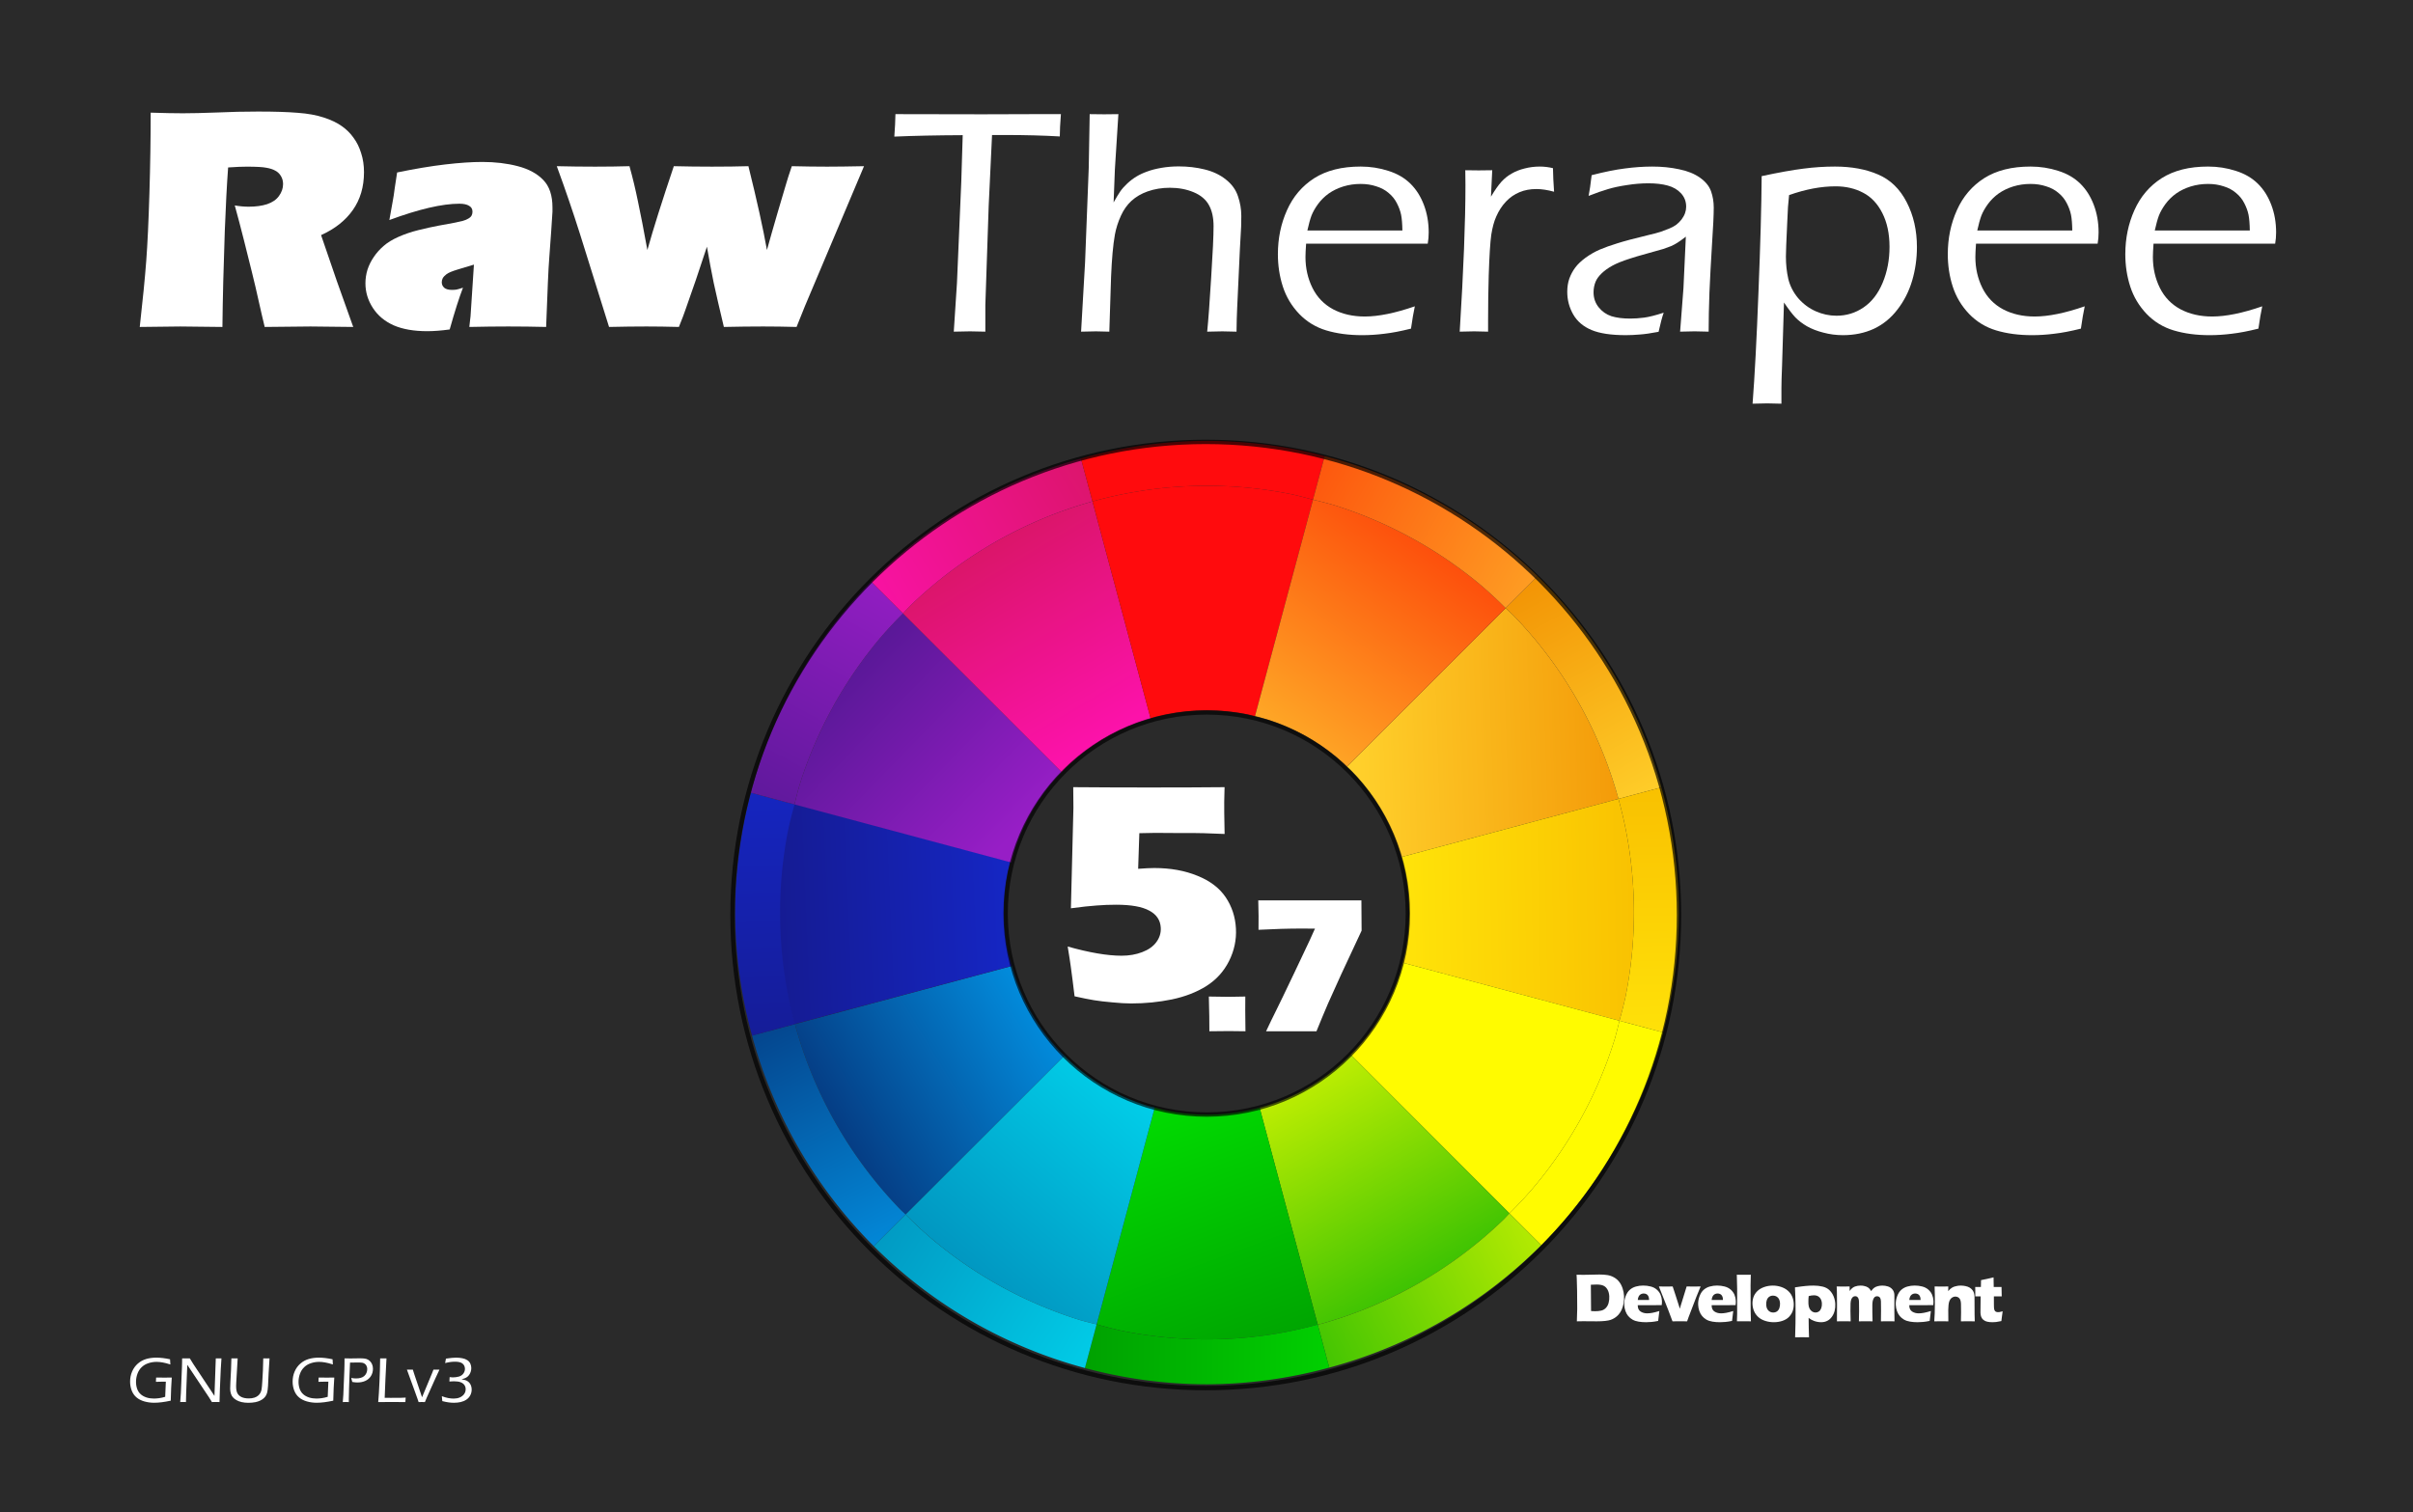 <?xml version="1.0" encoding="UTF-8" standalone="no"?>
<!-- Created with Inkscape (http://www.inkscape.org/) -->

<svg
   xmlns:dc="http://purl.org/dc/elements/1.1/"
   xmlns:cc="http://creativecommons.org/ns#"
   xmlns:rdf="http://www.w3.org/1999/02/22-rdf-syntax-ns#"
   xmlns:svg="http://www.w3.org/2000/svg"
   xmlns="http://www.w3.org/2000/svg"
   xmlns:xlink="http://www.w3.org/1999/xlink"
   xmlns:sodipodi="http://sodipodi.sourceforge.net/DTD/sodipodi-0.dtd"
   xmlns:inkscape="http://www.inkscape.org/namespaces/inkscape"
   width="552"
   height="346"
   viewBox="0 0 146.05 91.546"
   version="1.1"
   id="svg783"
   inkscape:version="0.92.4 5da689c313, 2019-01-14"
   sodipodi:docname="splash.svg"
   inkscape:export-filename="/tmp/splash.png"
   inkscape:export-xdpi="96"
   inkscape:export-ydpi="96"
   enable-background="new">
  <title
     id="title188">RawTherapee splash screen</title>
  <defs
     id="defs777">
    <linearGradient
       id="linearGradient3962-8">
      <stop
         id="stop3964-8"
         offset="0"
         style="stop-color:#38c102;stop-opacity:1" />
      <stop
         id="stop3966-8"
         offset="1"
         style="stop-color:#bced02;stop-opacity:1;" />
    </linearGradient>
    <linearGradient
       id="linearGradient3954-7">
      <stop
         id="stop3956-7"
         offset="0"
         style="stop-color:#009a01;stop-opacity:1" />
      <stop
         id="stop3958-6"
         offset="1"
         style="stop-color:#01d901;stop-opacity:1;" />
    </linearGradient>
    <linearGradient
       id="linearGradient4002-3"
       inkscape:collect="always">
      <stop
         id="stop4004-0"
         offset="0"
         style="stop-color:#5a1898;stop-opacity:1" />
      <stop
         id="stop4006-3"
         offset="1"
         style="stop-color:#971ec6;stop-opacity:1" />
    </linearGradient>
    <linearGradient
       id="linearGradient4024-9">
      <stop
         id="stop4026-2"
         offset="0"
         style="stop-color:#053980;stop-opacity:1" />
      <stop
         id="stop4028-5"
         offset="1"
         style="stop-color:#0293e4;stop-opacity:1;" />
    </linearGradient>
    <linearGradient
       id="linearGradient4018-0"
       inkscape:collect="always">
      <stop
         id="stop4020-5"
         offset="0"
         style="stop-color:#151b92;stop-opacity:1" />
      <stop
         id="stop4022-9"
         offset="1"
         style="stop-color:#1526c3;stop-opacity:1" />
    </linearGradient>
    <linearGradient
       id="linearGradient3978-6">
      <stop
         style="stop-color:#f18e01;stop-opacity:1;"
         offset="0"
         id="stop4040-9" />
      <stop
         id="stop3982-2"
         offset="1"
         style="stop-color:#ffd02b;stop-opacity:1;" />
    </linearGradient>
    <linearGradient
       id="linearGradient3994-4"
       inkscape:collect="always">
      <stop
         id="stop3996-7"
         offset="0"
         style="stop-color:#d91566;stop-opacity:1" />
      <stop
         id="stop3998-7"
         offset="1"
         style="stop-color:#fc12aa;stop-opacity:1" />
    </linearGradient>
    <linearGradient
       id="linearGradient3970-4">
      <stop
         id="stop3972-8"
         offset="0"
         style="stop-color:#f8bc00;stop-opacity:1;" />
      <stop
         id="stop3974-1"
         offset="1"
         style="stop-color:#ffe309;stop-opacity:1;" />
    </linearGradient>
    <linearGradient
       id="linearGradient3946-8">
      <stop
         id="stop3948-9"
         offset="0"
         style="stop-color:#0193be;stop-opacity:1;" />
      <stop
         id="stop3950-3"
         offset="1"
         style="stop-color:#01d4ed;stop-opacity:1;" />
    </linearGradient>
    <linearGradient
       id="linearGradient3986-8">
      <stop
         id="stop3988-0"
         offset="0"
         style="stop-color:#fd4c0b;stop-opacity:1" />
      <stop
         id="stop3990-2"
         offset="1"
         style="stop-color:#feab27;stop-opacity:1;" />
    </linearGradient>
    <filter
       width="2"
       height="2"
       y="-0.5"
       x="-0.5"
       inkscape:label="RawTherapee white"
       id="filter4749"
       style="color-interpolation-filters:sRGB">
      <feFlood
         result="flood"
         flood-color="rgb(255,255,255)"
         flood-opacity="0.4"
         id="feFlood4751" />
      <feComposite
         result="composite1"
         operator="in"
         in="flood"
         in2="SourceGraphic"
         id="feComposite4753" />
      <feGaussianBlur
         result="blur"
         stdDeviation="3.5"
         id="feGaussianBlur4755" />
      <feComposite
         result="composite2"
         operator="over"
         in="SourceGraphic"
         in2="blur"
         id="feComposite4757" />
    </filter>
    <linearGradient
       inkscape:collect="always"
       xlink:href="#linearGradient3978-6"
       id="linearGradient6584"
       x1="311.504"
       y1="170.174"
       x2="239.559"
       y2="172.532"
       gradientUnits="userSpaceOnUse"
       gradientTransform="translate(293.846,294.638)" />
    <filter
       inkscape:menu-tooltip="Glow of object's own color at the edges"
       inkscape:menu="Shadows and Glows"
       inkscape:label="ring glow"
       id="filter3580-78"
       x="-1.5"
       y="-1.5"
       width="4"
       height="4"
       style="color-interpolation-filters:sRGB">
      <feGaussianBlur
         result="result91"
         stdDeviation="13"
         id="feGaussianBlur3582-4" />
      <feComposite
         operator="over"
         in="SourceGraphic"
         in2="result91"
         id="feComposite3584-5" />
    </filter>
    <linearGradient
       inkscape:collect="always"
       xlink:href="#linearGradient3970-4"
       id="linearGradient6592"
       x1="309.895"
       y1="205.35"
       x2="250.146"
       y2="206.568"
       gradientUnits="userSpaceOnUse"
       gradientTransform="translate(293.846,294.638)" />
    <linearGradient
       inkscape:collect="always"
       xlink:href="#linearGradient3962-8"
       id="linearGradient6600"
       x1="255.667"
       y1="289.48"
       x2="228.843"
       y2="242.795"
       gradientUnits="userSpaceOnUse"
       gradientTransform="translate(293.846,294.638)" />
    <linearGradient
       inkscape:collect="always"
       xlink:href="#linearGradient3954-7"
       id="linearGradient6536"
       x1="226.948"
       y1="311.544"
       x2="203.56"
       y2="247.997"
       gradientUnits="userSpaceOnUse"
       gradientTransform="translate(293.846,294.638)" />
    <linearGradient
       inkscape:collect="always"
       xlink:href="#linearGradient3946-8"
       id="linearGradient6544"
       x1="155.044"
       y1="291.981"
       x2="196.869"
       y2="242.926"
       gradientUnits="userSpaceOnUse"
       gradientTransform="translate(293.846,294.638)" />
    <linearGradient
       inkscape:collect="always"
       xlink:href="#linearGradient4024-9"
       id="linearGradient6552"
       x1="121.992"
       y1="254.898"
       x2="172.34"
       y2="224.428"
       gradientUnits="userSpaceOnUse"
       gradientTransform="translate(293.846,294.638)" />
    <linearGradient
       inkscape:collect="always"
       xlink:href="#linearGradient4018-0"
       id="linearGradient6560"
       x1="28.951"
       y1="87.13"
       x2="42.548"
       y2="86.548"
       gradientUnits="userSpaceOnUse"
       gradientTransform="translate(77.747,77.956)" />
    <linearGradient
       inkscape:collect="always"
       xlink:href="#linearGradient4002-3"
       id="linearGradient6568"
       x1="127.434"
       y1="150.634"
       x2="164.386"
       y2="186.604"
       gradientUnits="userSpaceOnUse"
       gradientTransform="translate(293.846,294.638)" />
    <linearGradient
       inkscape:collect="always"
       xlink:href="#linearGradient3994-4"
       id="linearGradient6576"
       x1="156.037"
       y1="121.534"
       x2="182.599"
       y2="166.475"
       gradientUnits="userSpaceOnUse"
       gradientTransform="translate(293.846,294.638)" />
    <linearGradient
       inkscape:collect="always"
       xlink:href="#linearGradient3986-8"
       id="linearGradient6506"
       x1="254.731"
       y1="120.677"
       x2="221.827"
       y2="167.723"
       gradientUnits="userSpaceOnUse"
       gradientTransform="translate(293.846,294.638)" />
    <linearGradient
       inkscape:collect="always"
       xlink:href="#linearGradient3978-6"
       id="linearGradient6720"
       x1="273.823"
       y1="127.069"
       x2="304.145"
       y2="182.713"
       gradientUnits="userSpaceOnUse"
       gradientTransform="translate(293.846,294.638)" />
    <filter
       id="filter4905-0"
       x="-0.5"
       y="-0.5"
       width="2"
       height="2"
       inkscape:label="ring inset lightness-contrast"
       inkscape:menu="Color"
       inkscape:menu-tooltip="Increase or decrease lightness and contrast"
       style="color-interpolation-filters:sRGB">
      <feFlood
         id="feFlood4907-7"
         result="result1"
         flood-opacity="0"
         flood-color="rgb(255,255,255)" />
      <feBlend
         id="feBlend4909-8"
         in2="SourceGraphic"
         mode="normal"
         result="result2" />
      <feComposite
         id="feComposite4911-6"
         in2="SourceGraphic"
         k2="1.2"
         operator="arithmetic"
         result="result3"
         k1="0"
         k4="0.2"
         k3="0" />
      <feComposite
         id="feComposite4913-88"
         in2="SourceGraphic"
         operator="in" />
    </filter>
    <linearGradient
       inkscape:collect="always"
       xlink:href="#linearGradient3970-4"
       id="linearGradient6718"
       x1="304.407"
       y1="169.73"
       x2="305.577"
       y2="235.637"
       gradientUnits="userSpaceOnUse"
       gradientTransform="translate(293.846,294.638)" />
    <linearGradient
       inkscape:collect="always"
       xlink:href="#linearGradient3962-8"
       id="linearGradient6714"
       x1="223.823"
       y1="301.222"
       x2="281.222"
       y2="272.069"
       gradientUnits="userSpaceOnUse"
       gradientTransform="translate(293.846,294.638)" />
    <linearGradient
       inkscape:collect="always"
       xlink:href="#linearGradient3954-7"
       id="linearGradient6712"
       x1="170.315"
       y1="306.746"
       x2="244.407"
       y2="307.331"
       gradientUnits="userSpaceOnUse"
       gradientTransform="translate(293.846,294.638)" />
    <linearGradient
       inkscape:collect="always"
       xlink:href="#linearGradient3946-8"
       id="linearGradient6710"
       x1="128.56"
       y1="269.992"
       x2="189.407"
       y2="308.238"
       gradientUnits="userSpaceOnUse"
       gradientTransform="translate(293.846,294.638)" />
    <linearGradient
       inkscape:collect="always"
       xlink:href="#linearGradient4024-9"
       id="linearGradient6708"
       x1="108.823"
       y1="218.56"
       x2="142.976"
       y2="285.314"
       gradientUnits="userSpaceOnUse"
       gradientTransform="translate(293.846,294.638)" />
    <linearGradient
       inkscape:collect="always"
       xlink:href="#linearGradient4018-0"
       id="linearGradient6706"
       x1="113.823"
       y1="240.899"
       x2="110.899"
       y2="173.238"
       gradientUnits="userSpaceOnUse"
       gradientTransform="translate(293.846,294.638)" />
    <linearGradient
       inkscape:collect="always"
       xlink:href="#linearGradient4002-3"
       id="linearGradient6704"
       x1="108.238"
       y1="187.976"
       x2="140.315"
       y2="128.823"
       gradientUnits="userSpaceOnUse"
       gradientTransform="translate(293.846,294.638)" />
    <linearGradient
       inkscape:collect="always"
       xlink:href="#linearGradient3994-4"
       id="linearGradient6702"
       x1="187.391"
       y1="105.899"
       x2="126.806"
       y2="140.899"
       gradientUnits="userSpaceOnUse"
       gradientTransform="translate(293.846,294.638)" />
    <linearGradient
       inkscape:collect="always"
       xlink:href="#linearGradient3986-8"
       id="linearGradient6698"
       x1="222.653"
       y1="102.976"
       x2="287.331"
       y2="139.73"
       gradientUnits="userSpaceOnUse"
       gradientTransform="translate(293.846,294.638)" />
    <filter
       style="color-interpolation-filters:sRGB"
       id="filter173"
       inkscape:label="logo glow"
       x="-1.5"
       y="-1.5"
       width="4"
       height="4">
      <feGaussianBlur
         stdDeviation="5"
         id="feGaussianBlur535"
         result="result1"
         in="SourceGraphic" />
      <feComposite
         in2="result1"
         id="feComposite543"
         in="SourceGraphic"
         operator="over" />
    </filter>
    <filter
       width="2"
       height="2"
       y="-0.5"
       x="-0.5"
       inkscape:label="RawTherapee white"
       id="filter4749-5"
       style="color-interpolation-filters:sRGB">
      <feFlood
         result="flood"
         flood-color="rgb(255,255,255)"
         flood-opacity="0.4"
         id="feFlood4751-6" />
      <feComposite
         result="composite1"
         operator="in"
         in="flood"
         in2="SourceGraphic"
         id="feComposite4753-2" />
      <feGaussianBlur
         result="blur"
         stdDeviation="3.5"
         id="feGaussianBlur4755-9" />
      <feComposite
         result="composite2"
         operator="over"
         in="SourceGraphic"
         in2="blur"
         id="feComposite4757-1" />
    </filter>
  </defs>
  <sodipodi:namedview
     id="base"
     pagecolor="#ffffff"
     bordercolor="#666666"
     borderopacity="1.0"
     inkscape:pageopacity="0.0"
     inkscape:pageshadow="2"
     inkscape:zoom="1"
     inkscape:cx="276"
     inkscape:cy="173"
     inkscape:document-units="px"
     inkscape:current-layer="layer1"
     showgrid="false"
     units="px"
     inkscape:snap-bbox="true"
     inkscape:bbox-nodes="true"
     inkscape:snap-page="false"
     inkscape:snap-text-baseline="false"
     inkscape:snap-center="false"
     inkscape:snap-object-midpoints="true"
     inkscape:snap-midpoints="false"
     inkscape:snap-smooth-nodes="false"
     inkscape:snap-intersection-paths="false"
     inkscape:object-paths="false"
     inkscape:snap-bbox-midpoints="true"
     inkscape:snap-bbox-edge-midpoints="false"
     inkscape:bbox-paths="false"
     showguides="true"
     inkscape:guide-bbox="true"
     inkscape:snap-others="true"
     inkscape:object-nodes="false"
     inkscape:snap-nodes="true"
     inkscape:snap-global="false"
     inkscape:window-width="1920"
     inkscape:window-height="1021"
     inkscape:window-x="0"
     inkscape:window-y="0"
     inkscape:window-maximized="1"
     inkscape:measure-start="416.334,192.525"
     inkscape:measure-end="422.317,192.368">
    <sodipodi:guide
       position="56.175,84.952"
       orientation="0,1"
       id="guide1322"
       inkscape:locked="false"
       inkscape:label=""
       inkscape:color="rgb(0,0,255)" />
    <sodipodi:guide
       position="27.649,71.438"
       orientation="0,1"
       id="guide1324"
       inkscape:locked="false" />
    <sodipodi:guide
       position="7.917,71.641"
       orientation="1,0"
       id="guide1326"
       inkscape:locked="false" />
    <sodipodi:guide
       position="138.128,76.425"
       orientation="1,0"
       id="guide1328"
       inkscape:locked="false" />
    <sodipodi:guide
       position="10.559,9.366"
       orientation="0,1"
       id="guide1330"
       inkscape:locked="false" />
    <sodipodi:guide
       position="10.348,6.618"
       orientation="0,1"
       id="guide1332"
       inkscape:locked="false" />
    <sodipodi:guide
       position="123.924,11.509"
       orientation="0,1"
       id="guide1334"
       inkscape:locked="false" />
    <sodipodi:guide
       position="100.442,12.303"
       orientation="1,0"
       id="guide1336"
       inkscape:locked="false" />
    <sodipodi:guide
       position="73.162,36.263"
       orientation="0,1"
       id="guide2355"
       inkscape:locked="false" />
    <sodipodi:guide
       position="73.162,39.921"
       orientation="1,0"
       id="guide2357"
       inkscape:locked="false" />
  </sodipodi:namedview>
  <g
     inkscape:label="Layer 1"
     inkscape:groupmode="layer"
     id="layer1"
     transform="translate(0,-205.454)">
    <rect
       y="205.454"
       x="-2.4167275e-07"
       height="91.546"
       width="146.05"
       id="rect4747"
       style="fill:#2a2a2a;fill-opacity:1;fill-rule:nonzero;stroke:none;stroke-width:0.265;enable-background:new" />
    <g
       aria-label="GNU GPLv3"
       style="font-style:normal;font-variant:normal;font-weight:normal;font-stretch:normal;font-size:3.175px;line-height:0%;font-family:'Eras Bold ITC';-inkscape-font-specification:'Eras Bold ITC';letter-spacing:0px;word-spacing:0px;fill:#ffffff;fill-opacity:1;stroke:none;stroke-width:0.265px;stroke-linecap:butt;stroke-linejoin:miter;stroke-opacity:1;enable-background:new"
       id="text3683">
      <path
         d="m 9.449,288.859 q 0.335,0.002 0.515,0.002 0.192,0 0.432,-0.002 -0.043,0.579 -0.062,1.399 -0.587,0.126 -1.004,0.126 -0.308,0 -0.591,-0.08 -0.281,-0.08 -0.475,-0.242 -0.194,-0.163 -0.293,-0.419 -0.097,-0.256 -0.097,-0.541 0,-0.324 0.122,-0.608 0.124,-0.287 0.347,-0.481 0.223,-0.194 0.502,-0.277 0.279,-0.083 0.618,-0.083 0.372,0 0.829,0.099 0.004,0.145 0.019,0.314 -0.271,-0.089 -0.469,-0.122 -0.198,-0.035 -0.364,-0.035 -0.262,0 -0.498,0.08 -0.236,0.077 -0.405,0.24 -0.169,0.161 -0.256,0.399 -0.087,0.238 -0.087,0.492 0,0.227 0.07,0.426 0.072,0.198 0.215,0.324 0.143,0.126 0.349,0.194 0.207,0.066 0.45,0.066 0.132,0 0.314,-0.023 0.182,-0.025 0.368,-0.083 l 0.039,-0.917 H 9.856 q -0.182,0 -0.419,0.01 0.012,-0.14 0.012,-0.258 z"
         style="font-style:normal;font-variant:normal;font-weight:normal;font-stretch:normal;font-size:3.969px;line-height:1.25;font-family:'Eras Medium ITC';-inkscape-font-specification:'Eras Medium ITC';stroke-width:0.265px"
         id="path638" />
      <path
         d="m 10.908,290.342 0.039,-0.539 0.066,-1.574 0.008,-0.306 q 0.002,-0.145 0.002,-0.227 0.145,0.002 0.242,0.002 0.079,0 0.223,-0.002 l 0.211,0.341 1.281,1.932 0.081,-2.273 0.172,0.002 0.171,-0.002 -0.043,0.678 -0.052,1.196 -0.023,0.771 q -0.114,-0.004 -0.225,-0.004 -0.101,0 -0.234,0.004 l -0.178,-0.285 -1.312,-1.967 q -0.008,0.109 -0.015,0.341 l -0.054,1.37 -0.012,0.541 q -0.126,-0.004 -0.169,-0.004 -0.031,0 -0.178,0.004 z"
         style="font-style:normal;font-variant:normal;font-weight:normal;font-stretch:normal;font-size:3.969px;line-height:1.25;font-family:'Eras Medium ITC';-inkscape-font-specification:'Eras Medium ITC';stroke-width:0.265px"
         id="path640" />
      <path
         d="m 14.005,287.697 0.192,0.002 0.188,-0.002 -0.087,1.479 -0.006,0.18 v 0.037 q 0,0.269 0.079,0.419 0.079,0.147 0.252,0.229 0.174,0.081 0.44,0.081 0.178,0 0.329,-0.046 0.126,-0.041 0.213,-0.109 0.089,-0.068 0.147,-0.167 0.054,-0.095 0.078,-0.215 0.027,-0.151 0.048,-0.527 l 0.035,-0.624 q 0.015,-0.345 0.021,-0.736 l 0.2,0.002 0.18,-0.002 -0.056,0.913 -0.035,0.756 q -0.017,0.264 -0.056,0.409 -0.029,0.103 -0.085,0.194 -0.05,0.081 -0.124,0.145 -0.087,0.077 -0.211,0.138 -0.132,0.062 -0.279,0.093 -0.211,0.041 -0.438,0.041 -0.221,0 -0.413,-0.045 -0.167,-0.039 -0.306,-0.118 -0.14,-0.08 -0.223,-0.18 -0.07,-0.081 -0.11,-0.205 -0.047,-0.14 -0.047,-0.308 0,-0.18 0.014,-0.413 0.015,-0.233 0.037,-0.702 0.023,-0.469 0.023,-0.717 z"
         style="font-style:normal;font-variant:normal;font-weight:normal;font-stretch:normal;font-size:3.969px;line-height:1.25;font-family:'Eras Medium ITC';-inkscape-font-specification:'Eras Medium ITC';stroke-width:0.265px"
         id="path642" />
      <path
         d="m 19.286,288.859 q 0.335,0.002 0.515,0.002 0.192,0 0.432,-0.002 -0.043,0.579 -0.062,1.399 -0.587,0.126 -1.004,0.126 -0.308,0 -0.591,-0.08 -0.281,-0.08 -0.475,-0.242 -0.194,-0.163 -0.293,-0.419 -0.097,-0.256 -0.097,-0.541 0,-0.324 0.122,-0.608 0.124,-0.287 0.347,-0.481 0.223,-0.194 0.502,-0.277 0.279,-0.083 0.618,-0.083 0.372,0 0.829,0.099 0.004,0.145 0.019,0.314 -0.271,-0.089 -0.469,-0.122 -0.198,-0.035 -0.364,-0.035 -0.262,0 -0.498,0.08 -0.236,0.077 -0.405,0.24 -0.169,0.161 -0.256,0.399 -0.087,0.238 -0.087,0.492 0,0.227 0.07,0.426 0.072,0.198 0.215,0.324 0.143,0.126 0.349,0.194 0.207,0.066 0.45,0.066 0.132,0 0.314,-0.023 0.182,-0.025 0.368,-0.083 l 0.039,-0.917 h -0.182 q -0.182,0 -0.419,0.01 0.012,-0.14 0.012,-0.258 z"
         style="font-style:normal;font-variant:normal;font-weight:normal;font-stretch:normal;font-size:3.969px;line-height:1.25;font-family:'Eras Medium ITC';-inkscape-font-specification:'Eras Medium ITC';stroke-width:0.265px"
         id="path644" />
      <path
         d="m 20.747,290.342 0.033,-0.44 0.062,-1.515 0.008,-0.326 q 0.002,-0.077 0.002,-0.153 v -0.211 q 0.242,0.004 0.393,0.004 0.091,0 0.279,-0.004 0.188,-0.004 0.281,-0.004 0.246,0 0.364,0.037 0.118,0.035 0.209,0.12 0.091,0.083 0.143,0.207 0.052,0.124 0.052,0.273 0,0.244 -0.124,0.44 -0.124,0.194 -0.339,0.291 -0.213,0.095 -0.477,0.095 -0.14,0 -0.31,-0.031 -0.029,-0.134 -0.066,-0.242 0.151,0.029 0.295,0.029 0.14,0 0.265,-0.031 0.128,-0.033 0.219,-0.107 0.091,-0.076 0.141,-0.188 0.05,-0.112 0.05,-0.238 0,-0.099 -0.037,-0.182 -0.037,-0.085 -0.103,-0.134 -0.064,-0.05 -0.147,-0.068 -0.081,-0.017 -0.238,-0.017 H 21.541 l -0.203,0.004 -0.151,-0.002 q -0.023,0.424 -0.033,0.771 l -0.027,0.796 q -0.014,0.453 -0.014,0.607 v 0.219 l -0.18,-0.004 q -0.033,0 -0.186,0.004 z"
         style="font-style:normal;font-variant:normal;font-weight:normal;font-stretch:normal;font-size:3.969px;line-height:1.25;font-family:'Eras Medium ITC';-inkscape-font-specification:'Eras Medium ITC';stroke-width:0.265px"
         id="path646" />
      <path
         d="m 22.892,290.342 q 0.045,-0.5 0.076,-1.221 0.033,-0.723 0.041,-1.424 0.134,0.002 0.203,0.002 l 0.18,-0.002 -0.062,1.229 -0.047,1.159 0.368,0.002 q 0.411,0 0.577,-0.002 0.169,-0.004 0.326,-0.014 -0.012,0.122 -0.019,0.271 -0.44,-0.004 -0.777,-0.004 z"
         style="font-style:normal;font-variant:normal;font-weight:normal;font-stretch:normal;font-size:3.969px;line-height:1.25;font-family:'Eras Medium ITC';-inkscape-font-specification:'Eras Medium ITC';stroke-width:0.265px"
         id="path648" />
      <path
         d="m 25.336,290.342 -0.066,-0.196 q -0.033,-0.095 -0.155,-0.432 l -0.486,-1.335 q 0.118,0.002 0.186,0.002 0.074,0 0.174,-0.002 l 0.041,0.136 q 0.017,0.058 0.06,0.186 l 0.455,1.351 0.616,-1.481 0.074,-0.192 q 0.114,0.002 0.182,0.002 0.068,0 0.182,-0.002 l -0.252,0.541 -0.506,1.128 -0.124,0.295 q -0.12,-0.004 -0.188,-0.004 -0.07,0 -0.194,0.004 z"
         style="font-style:normal;font-variant:normal;font-weight:normal;font-stretch:normal;font-size:3.969px;line-height:1.25;font-family:'Eras Medium ITC';-inkscape-font-specification:'Eras Medium ITC';stroke-width:0.265px"
         id="path650" />
      <path
         d="m 26.77,290.284 q -0.01,-0.167 -0.027,-0.298 0.219,0.083 0.391,0.114 0.172,0.031 0.324,0.031 0.198,0 0.359,-0.064 0.163,-0.066 0.265,-0.196 0.103,-0.132 0.103,-0.308 0,-0.141 -0.076,-0.252 -0.076,-0.11 -0.229,-0.169 -0.151,-0.058 -0.411,-0.058 -0.12,0 -0.269,0.014 0.014,-0.165 0.015,-0.267 0.101,0.017 0.182,0.017 0.205,0 0.38,-0.05 0.174,-0.052 0.269,-0.184 0.095,-0.132 0.095,-0.283 0,-0.101 -0.043,-0.19 -0.043,-0.089 -0.124,-0.145 -0.081,-0.056 -0.194,-0.077 -0.11,-0.021 -0.225,-0.021 -0.149,0 -0.285,0.017 -0.136,0.017 -0.328,0.066 0.023,-0.089 0.048,-0.269 0.225,-0.033 0.359,-0.045 0.134,-0.014 0.256,-0.014 0.203,0 0.382,0.037 0.18,0.035 0.302,0.118 0.122,0.081 0.178,0.207 0.058,0.126 0.058,0.271 0,0.107 -0.033,0.213 -0.033,0.107 -0.087,0.184 -0.052,0.077 -0.116,0.128 -0.064,0.05 -0.138,0.083 -0.072,0.033 -0.219,0.077 0.155,0.017 0.233,0.043 0.078,0.025 0.151,0.077 0.074,0.052 0.126,0.128 0.054,0.074 0.079,0.171 0.027,0.095 0.027,0.198 0,0.182 -0.083,0.343 -0.083,0.161 -0.236,0.264 -0.153,0.103 -0.347,0.147 -0.194,0.043 -0.405,0.043 -0.153,0 -0.314,-0.021 -0.161,-0.021 -0.395,-0.08 z"
         style="font-style:normal;font-variant:normal;font-weight:normal;font-stretch:normal;font-size:3.969px;line-height:1.25;font-family:'Eras Medium ITC';-inkscape-font-specification:'Eras Medium ITC';stroke-width:0.265px"
         id="path652" />
    </g>
    <g
       id="g171"
       style="filter:url(#filter173)">
      <path
         transform="matrix(0.272,0,0,0.272,-62.945,124.706)"
         id="path6498"
         d="m 543.25,487.635 48.311,-12.945 a 95,95 0 0 0 -0.023,-0.102 95,95 0 0 0 -2.994,-9.012 95,95 0 0 0 -3.879,-8.668 95,95 0 0 0 -4.725,-8.236 95,95 0 0 0 -5.523,-7.725 95,95 0 0 0 -6.268,-7.135 95,95 0 0 0 -1.697,-1.582 l -35.334,35.334 a 45,45 0 0 1 1.164,1.084 45,45 0 0 1 2.969,3.379 45,45 0 0 1 2.617,3.658 45,45 0 0 1 2.236,3.902 45,45 0 0 1 1.838,4.105 45,45 0 0 1 1.309,3.941 z"
         style="fill:url(#linearGradient6584);fill-opacity:1;stroke:none;stroke-width:0.486;stroke-miterlimit:4;stroke-dasharray:none;stroke-opacity:1;filter:url(#filter3580-78)"
         inkscape:connector-curvature="0" />
      <path
         transform="matrix(0.272,0,0,0.272,-62.945,124.706)"
         id="path6496"
         d="m 543.539,511.148 48.24,12.926 a 95,95 0 0 0 1.326,-5.201 95,95 0 0 0 1.42,-9.389 A 95,95 0 0 0 595,500 a 95,95 0 0 0 -0.238,-6.721 95,95 0 0 0 -1.145,-9.426 95,95 0 0 0 -2.057,-9.164 L 543.25,487.635 a 45,45 0 0 1 0.109,0.328 45,45 0 0 1 0.986,4.389 45,45 0 0 1 0.541,4.465 A 45,45 0 0 1 545,500 a 45,45 0 0 1 -0.225,4.492 45,45 0 0 1 -0.672,4.447 45,45 0 0 1 -0.564,2.209 z"
         style="fill:url(#linearGradient6592);fill-opacity:1;stroke:none;stroke-width:0.486;stroke-miterlimit:4;stroke-dasharray:none;stroke-opacity:1;filter:url(#filter3580-78)"
         inkscape:connector-curvature="0" />
      <path
         transform="matrix(0.272,0,0,0.272,-62.945,124.706)"
         id="path6494"
         d="m 531.971,531.617 35.334,35.334 a 95,95 0 0 0 5.355,-5.75 95,95 0 0 0 5.746,-7.561 95,95 0 0 0 4.965,-8.096 95,95 0 0 0 4.129,-8.551 95,95 0 0 0 3.258,-8.92 95,95 0 0 0 1.021,-4 l -48.24,-12.926 a 45,45 0 0 1 -0.549,2.15 45,45 0 0 1 -1.543,4.225 45,45 0 0 1 -1.955,4.051 45,45 0 0 1 -2.352,3.834 45,45 0 0 1 -2.723,3.582 45,45 0 0 1 -2.447,2.627 z"
         style="fill:#fffb00;fill-opacity:1;stroke:none;stroke-width:0.486;stroke-miterlimit:4;stroke-dasharray:none;stroke-opacity:1;filter:url(#filter3580-78)"
         inkscape:connector-curvature="0" />
      <path
         transform="matrix(0.272,0,0,0.272,-62.945,124.706)"
         id="path6492"
         d="m 511.707,543.434 12.936,48.275 a 95,95 0 0 0 0.77,-0.172 95,95 0 0 0 9.012,-2.994 95,95 0 0 0 8.668,-3.879 95,95 0 0 0 8.236,-4.725 95,95 0 0 0 7.725,-5.523 95,95 0 0 0 7.135,-6.268 95,95 0 0 0 1.117,-1.197 L 531.971,531.617 a 45,45 0 0 1 -0.619,0.664 45,45 0 0 1 -3.379,2.969 45,45 0 0 1 -3.658,2.615 45,45 0 0 1 -3.902,2.238 45,45 0 0 1 -4.105,1.838 45,45 0 0 1 -4.27,1.418 45,45 0 0 1 -0.33,0.074 z"
         style="fill:url(#linearGradient6600);fill-opacity:1;stroke:none;stroke-width:0.486;stroke-miterlimit:4;stroke-dasharray:none;stroke-opacity:1;filter:url(#filter3580-78)"
         inkscape:connector-curvature="0" />
      <path
         transform="matrix(0.272,0,0,0.272,-62.945,124.706)"
         id="path6490"
         d="m 488.367,543.416 -12.926,48.238 a 95,95 0 0 0 5.686,1.451 95,95 0 0 0 9.389,1.42 A 95,95 0 0 0 500,595 a 95,95 0 0 0 6.721,-0.238 95,95 0 0 0 9.426,-1.145 95,95 0 0 0 8.496,-1.908 l -12.936,-48.275 a 45,45 0 0 1 -4.059,0.912 45,45 0 0 1 -4.465,0.541 A 45,45 0 0 1 500,545 a 45,45 0 0 1 -4.492,-0.225 45,45 0 0 1 -4.447,-0.672 45,45 0 0 1 -2.693,-0.688 z"
         style="fill:url(#linearGradient6536);fill-opacity:1;stroke:none;stroke-width:0.486;stroke-miterlimit:4;stroke-dasharray:none;stroke-opacity:1;filter:url(#filter3580-78)"
         inkscape:connector-curvature="0" />
      <path
         transform="matrix(0.272,0,0,0.272,-62.945,124.706)"
         id="path6488"
         d="m 468.25,531.846 -35.334,35.334 a 95,95 0 0 0 5.883,5.48 95,95 0 0 0 7.561,5.746 95,95 0 0 0 8.096,4.965 95,95 0 0 0 8.551,4.129 95,95 0 0 0 8.92,3.258 95,95 0 0 0 3.516,0.896 l 12.926,-48.238 a 45,45 0 0 1 -1.666,-0.426 45,45 0 0 1 -4.225,-1.543 45,45 0 0 1 -4.051,-1.957 45,45 0 0 1 -3.834,-2.35 45,45 0 0 1 -3.582,-2.723 45,45 0 0 1 -2.76,-2.572 z"
         style="fill:url(#linearGradient6544);fill-opacity:1;stroke:none;stroke-width:0.486;stroke-miterlimit:4;stroke-dasharray:none;stroke-opacity:1;filter:url(#filter3580-78)"
         inkscape:connector-curvature="0" />
      <path
         transform="matrix(0.272,0,0,0.272,-62.945,124.706)"
         id="path6486"
         d="m 456.607,511.887 -48.277,12.936 a 95,95 0 0 0 0.133,0.59 95,95 0 0 0 2.994,9.012 95,95 0 0 0 3.879,8.668 95,95 0 0 0 4.725,8.236 95,95 0 0 0 5.523,7.725 95,95 0 0 0 6.268,7.135 95,95 0 0 0 1.064,0.992 L 468.25,531.846 a 45,45 0 0 1 -0.531,-0.494 45,45 0 0 1 -2.969,-3.379 45,45 0 0 1 -2.615,-3.658 45,45 0 0 1 -2.238,-3.902 45,45 0 0 1 -1.838,-4.105 45,45 0 0 1 -1.418,-4.27 45,45 0 0 1 -0.033,-0.15 z"
         style="fill:url(#linearGradient6552);fill-opacity:1;stroke:none;stroke-width:0.486;stroke-miterlimit:4;stroke-dasharray:none;stroke-opacity:1;filter:url(#filter3580-78)"
         inkscape:connector-curvature="0" />
      <path
         transform="matrix(1.028,0,0,1.028,-62.765,91.45)"
         sodipodi:nodetypes="cccccccccccccccc"
         inkscape:connector-curvature="0"
         id="path6484"
         d="m 120.552,161.66 -12.764,-3.42 c -0.13,0.455 -0.247,0.914 -0.351,1.376 -0.167,0.821 -0.292,1.65 -0.376,2.484 -0.084,0.834 -0.126,1.671 -0.126,2.509 1e-5,0.593 0.021,1.186 0.063,1.778 0.059,0.836 0.16,1.668 0.303,2.494 0.136,0.773 0.326,1.576 0.534,2.333 l 12.797,-3.429 c -0.102,-0.37 -0.229,-0.775 -0.295,-1.152 -0.067,-0.391 -0.115,-0.785 -0.143,-1.181 -0.02,-0.28 -0.03,-0.561 -0.03,-0.842 -2e-5,-0.397 0.02,-0.794 0.059,-1.189 0.04,-0.395 0.099,-0.788 0.178,-1.177 0.045,-0.196 0.095,-0.391 0.149,-0.584 z"
         style="fill:url(#linearGradient6560);fill-opacity:1;stroke:none;stroke-width:0.129;stroke-miterlimit:4;stroke-dasharray:none;stroke-opacity:1;filter:url(#filter3580-78)" />
      <path
         transform="matrix(0.272,0,0,0.272,-62.945,124.706)"
         id="path6482"
         d="m 467.689,468.75 -35.334,-35.334 a 95,95 0 0 0 -5.016,5.383 95,95 0 0 0 -5.746,7.561 95,95 0 0 0 -4.965,8.096 95,95 0 0 0 -4.129,8.551 95,95 0 0 0 -3.258,8.92 95,95 0 0 0 -1.021,4 l 48.24,12.926 a 45,45 0 0 1 0.549,-2.15 45,45 0 0 1 1.543,-4.225 45,45 0 0 1 1.957,-4.051 45,45 0 0 1 2.35,-3.834 45,45 0 0 1 2.723,-3.582 45,45 0 0 1 2.107,-2.26 z"
         style="fill:url(#linearGradient6568);fill-opacity:1;stroke:none;stroke-width:0.486;stroke-miterlimit:4;stroke-dasharray:none;stroke-opacity:1;filter:url(#filter3580-78)"
         inkscape:connector-curvature="0" />
      <path
         transform="matrix(0.272,0,0,0.272,-62.945,124.706)"
         id="path6480"
         d="m 487.459,456.809 -12.945,-48.32 a 95,95 0 0 0 -8.938,2.969 95,95 0 0 0 -8.668,3.879 95,95 0 0 0 -8.236,4.725 95,95 0 0 0 -7.725,5.523 95,95 0 0 0 -7.135,6.268 95,95 0 0 0 -1.457,1.564 L 467.689,468.75 a 45,45 0 0 1 0.959,-1.031 45,45 0 0 1 3.379,-2.969 45,45 0 0 1 3.658,-2.615 45,45 0 0 1 3.902,-2.238 45,45 0 0 1 4.105,-1.838 45,45 0 0 1 3.766,-1.25 z"
         style="fill:url(#linearGradient6576);fill-opacity:1;stroke:none;stroke-width:0.486;stroke-miterlimit:4;stroke-dasharray:none;stroke-opacity:1;filter:url(#filter3580-78)"
         inkscape:connector-curvature="0" />
      <path
         transform="matrix(0.272,0,0,0.272,-62.945,124.706)"
         id="path6478"
         d="m 523.59,408.098 a 95,95 0 0 0 -4.717,-1.203 95,95 0 0 0 -9.389,-1.42 A 95,95 0 0 0 500,405 a 95,95 0 0 0 -6.721,0.238 95,95 0 0 0 -9.426,1.145 95,95 0 0 0 -9.266,2.08 95,95 0 0 0 -0.074,0.025 L 487.459,456.809 a 45,45 0 0 1 0.504,-0.168 45,45 0 0 1 4.389,-0.986 45,45 0 0 1 4.465,-0.541 A 45,45 0 0 1 500,455 a 45,45 0 0 1 4.492,0.225 45,45 0 0 1 4.447,0.672 45,45 0 0 1 1.725,0.441 z"
         style="fill:#ff0b0d;fill-opacity:1;stroke:none;stroke-width:0.486;stroke-miterlimit:4;stroke-dasharray:none;stroke-opacity:1;filter:url(#filter3580-78)"
         inkscape:connector-curvature="0" />
      <path
         transform="matrix(0.272,0,0,0.272,-62.945,124.706)"
         id="path6427"
         d="m 523.59,408.098 -12.926,48.24 a 45,45 0 0 1 2.635,0.672 45,45 0 0 1 4.225,1.543 45,45 0 0 1 4.051,1.955 45,45 0 0 1 3.834,2.352 45,45 0 0 1 3.582,2.723 45,45 0 0 1 2.127,1.982 l 35.334,-35.334 a 95,95 0 0 0 -5.25,-4.891 95,95 0 0 0 -7.561,-5.746 95,95 0 0 0 -8.096,-4.965 95,95 0 0 0 -8.551,-4.129 95,95 0 0 0 -8.92,-3.258 95,95 0 0 0 -4.484,-1.145 z"
         style="fill:url(#linearGradient6506);fill-opacity:1;stroke:none;stroke-width:0.486;stroke-miterlimit:4;stroke-dasharray:none;stroke-opacity:1;filter:url(#filter3580-78)"
         inkscape:connector-curvature="0" />
      <path
         transform="matrix(0.272,0,0,0.272,-62.945,124.706)"
         id="path6475"
         d="m 591.561,474.689 9.557,-2.561 a 105,105 0 0 0 -27.553,-47.012 l -7.113,7.113 a 95,95 0 0 1 1.697,1.582 95,95 0 0 1 6.268,7.135 95,95 0 0 1 5.523,7.725 95,95 0 0 1 4.725,8.236 95,95 0 0 1 3.879,8.668 95,95 0 0 1 2.994,9.012 95,95 0 0 1 0.023,0.102 z"
         style="fill:url(#linearGradient6720);fill-opacity:1;stroke:none;stroke-width:0.486;stroke-miterlimit:4;stroke-dasharray:none;stroke-opacity:1;filter:url(#filter4905-0)"
         inkscape:connector-curvature="0" />
      <path
         transform="matrix(0.272,0,0,0.272,-62.945,124.706)"
         id="path6473"
         d="m 591.779,524.074 9.711,2.602 A 105,105 0 0 0 605,500 105,105 0 0 0 601.117,472.129 l -9.557,2.561 a 95,95 0 0 1 2.057,9.164 95,95 0 0 1 1.145,9.426 A 95,95 0 0 1 595,500 a 95,95 0 0 1 -0.475,9.484 95,95 0 0 1 -1.42,9.389 95,95 0 0 1 -1.326,5.201 z"
         style="fill:url(#linearGradient6718);fill-opacity:1;stroke:none;stroke-width:0.486;stroke-miterlimit:4;stroke-dasharray:none;stroke-opacity:1;filter:url(#filter4905-0)"
         inkscape:connector-curvature="0" />
      <path
         transform="matrix(0.272,0,0,0.272,-62.945,124.706)"
         id="path6471"
         d="m 567.305,566.951 7.078,7.078 a 105,105 0 0 0 27.107,-47.354 l -9.711,-2.602 a 95,95 0 0 1 -1.021,4 95,95 0 0 1 -3.258,8.92 95,95 0 0 1 -4.129,8.551 95,95 0 0 1 -4.965,8.096 95,95 0 0 1 -5.746,7.561 95,95 0 0 1 -5.355,5.75 z"
         style="fill:#fffb00;fill-opacity:1;stroke:none;stroke-width:0.486;stroke-miterlimit:4;stroke-dasharray:none;stroke-opacity:1;filter:url(#filter4905-0)"
         inkscape:connector-curvature="0" />
      <path
         transform="matrix(0.272,0,0,0.272,-62.945,124.706)"
         id="path6469"
         d="m 524.643,591.709 2.566,9.576 a 105,105 0 0 0 47.174,-27.256 l -7.078,-7.078 a 95,95 0 0 1 -1.117,1.197 95,95 0 0 1 -7.135,6.268 95,95 0 0 1 -7.725,5.523 95,95 0 0 1 -8.236,4.725 95,95 0 0 1 -8.668,3.879 95,95 0 0 1 -9.012,2.994 95,95 0 0 1 -0.77,0.172 z"
         style="fill:url(#linearGradient6714);fill-opacity:1;stroke:none;stroke-width:0.486;stroke-miterlimit:4;stroke-dasharray:none;stroke-opacity:1;filter:url(#filter4905-0)"
         inkscape:connector-curvature="0" />
      <path
         transform="matrix(0.272,0,0,0.272,-62.945,124.706)"
         id="path6467"
         d="m 475.441,591.654 -2.605,9.727 A 105,105 0 0 0 500,605 a 105,105 0 0 0 27.209,-3.715 l -2.566,-9.576 a 95,95 0 0 1 -8.496,1.908 95,95 0 0 1 -9.426,1.145 A 95,95 0 0 1 500,595 a 95,95 0 0 1 -9.484,-0.475 95,95 0 0 1 -9.389,-1.42 95,95 0 0 1 -5.686,-1.451 z"
         style="fill:url(#linearGradient6712);fill-opacity:1;stroke:none;stroke-width:0.486;stroke-miterlimit:4;stroke-dasharray:none;stroke-opacity:1;filter:url(#filter4905-0)"
         inkscape:connector-curvature="0" />
      <path
         transform="matrix(0.272,0,0,0.272,-62.945,124.706)"
         id="path6465"
         d="M 432.916,567.18 425.846,574.25 a 105,105 0 0 0 46.99,27.131 l 2.605,-9.727 a 95,95 0 0 1 -3.516,-0.896 95,95 0 0 1 -8.92,-3.258 95,95 0 0 1 -8.551,-4.129 95,95 0 0 1 -8.096,-4.965 95,95 0 0 1 -7.561,-5.746 95,95 0 0 1 -5.883,-5.48 z"
         style="fill:url(#linearGradient6710);fill-opacity:1;stroke:none;stroke-width:0.486;stroke-miterlimit:4;stroke-dasharray:none;stroke-opacity:1;filter:url(#filter4905-0)"
         inkscape:connector-curvature="0" />
      <path
         transform="matrix(0.272,0,0,0.272,-62.945,124.706)"
         id="path6463"
         d="m 408.33,524.822 -9.57,2.564 A 105,105 0 0 0 425.846,574.25 l 7.07,-7.07 a 95,95 0 0 1 -1.064,-0.992 95,95 0 0 1 -6.268,-7.135 95,95 0 0 1 -5.523,-7.725 95,95 0 0 1 -4.725,-8.236 95,95 0 0 1 -3.879,-8.668 95,95 0 0 1 -2.994,-9.012 95,95 0 0 1 -0.133,-0.59 z"
         style="fill:url(#linearGradient6708);fill-opacity:1;stroke:none;stroke-width:0.486;stroke-miterlimit:4;stroke-dasharray:none;stroke-opacity:1;filter:url(#filter4905-0)"
         inkscape:connector-curvature="0" />
      <path
         transform="matrix(0.272,0,0,0.272,-62.945,124.706)"
         id="path6461"
         d="m 408.221,475.926 -9.711,-2.602 A 105,105 0 0 0 395,500 a 105,105 0 0 0 3.76,27.387 l 9.57,-2.564 a 95,95 0 0 1 -1.947,-8.676 95,95 0 0 1 -1.145,-9.426 A 95,95 0 0 1 405,500 a 95,95 0 0 1 0.475,-9.484 95,95 0 0 1 1.42,-9.389 95,95 0 0 1 1.326,-5.201 z"
         style="fill:url(#linearGradient6706);fill-opacity:1;stroke:none;stroke-width:0.486;stroke-miterlimit:4;stroke-dasharray:none;stroke-opacity:1;filter:url(#filter4905-0)"
         inkscape:connector-curvature="0" />
      <path
         transform="matrix(0.272,0,0,0.272,-62.945,124.706)"
         id="path6459"
         d="m 432.355,433.416 -7.104,-7.104 a 105,105 0 0 0 -26.742,47.012 l 9.711,2.602 a 95,95 0 0 1 1.021,-4 95,95 0 0 1 3.258,-8.92 95,95 0 0 1 4.129,-8.551 95,95 0 0 1 4.965,-8.096 95,95 0 0 1 5.746,-7.561 95,95 0 0 1 5.016,-5.383 z"
         style="fill:url(#linearGradient6704);fill-opacity:1;stroke:none;stroke-width:0.486;stroke-miterlimit:4;stroke-dasharray:none;stroke-opacity:1;filter:url(#filter4905-0)"
         inkscape:connector-curvature="0" />
      <path
         transform="matrix(0.272,0,0,0.272,-62.945,124.706)"
         id="path6457"
         d="m 474.514,408.488 -2.562,-9.561 a 105,105 0 0 0 -46.699,27.385 l 7.104,7.104 a 95,95 0 0 1 1.457,-1.564 95,95 0 0 1 7.135,-6.268 95,95 0 0 1 7.725,-5.523 95,95 0 0 1 8.236,-4.725 95,95 0 0 1 8.668,-3.879 95,95 0 0 1 8.938,-2.969 z"
         style="fill:url(#linearGradient6702);fill-opacity:1;stroke:none;stroke-width:0.486;stroke-miterlimit:4;stroke-dasharray:none;stroke-opacity:1;filter:url(#filter4905-0)"
         inkscape:connector-curvature="0" />
      <path
         transform="matrix(0.272,0,0,0.272,-62.945,124.706)"
         id="path6455"
         d="M 526.188,398.4 A 105,105 0 0 0 500,395 a 105,105 0 0 0 -28.049,3.928 l 2.562,9.561 a 95,95 0 0 1 0.074,-0.025 95,95 0 0 1 9.266,-2.08 95,95 0 0 1 9.426,-1.145 A 95,95 0 0 1 500,405 a 95,95 0 0 1 9.484,0.475 95,95 0 0 1 9.389,1.42 95,95 0 0 1 4.717,1.203 z"
         style="fill:#ff0b0d;fill-opacity:1;stroke:none;stroke-width:0.486;stroke-miterlimit:4;stroke-dasharray:none;stroke-opacity:1;filter:url(#filter4905-0)"
         inkscape:connector-curvature="0" />
      <path
         transform="matrix(0.272,0,0,0.272,-62.945,124.706)"
         id="path6388"
         d="m 526.188,398.4 -2.598,9.697 a 95,95 0 0 1 4.484,1.145 95,95 0 0 1 8.92,3.258 95,95 0 0 1 8.551,4.129 95,95 0 0 1 8.096,4.965 95,95 0 0 1 7.561,5.746 95,95 0 0 1 5.25,4.891 l 7.113,-7.113 a 105,105 0 0 0 -47.377,-26.717 z"
         style="fill:url(#linearGradient6698);fill-opacity:1;stroke:none;stroke-width:0.486;stroke-miterlimit:4;stroke-dasharray:none;stroke-opacity:1;filter:url(#filter4905-0)"
         inkscape:connector-curvature="0" />
      <path
         transform="matrix(0.272,0,0,0.272,36.997,216.052)"
         sodipodi:nodetypes="sssss"
         inkscape:connector-curvature="0"
         id="path8371"
         d="m 132.292,59.402 c -58.159,0 -105.307,47.147 -105.307,105.307 4e-6,58.159 47.147,105.307 105.307,105.307 58.159,0 105.307,-47.147 105.307,-105.307 1e-5,-58.159 -47.147,-105.307 -105.307,-105.307 z"
         style="fill:none;fill-opacity:1;stroke:#000000;stroke-width:0.973;stroke-miterlimit:4;stroke-dasharray:none;stroke-opacity:1;opacity:0.7" />
      <path
         transform="matrix(0.272,0,0,0.272,36.997,216.052)"
         style="fill:none;fill-opacity:1;stroke:#000000;stroke-width:0.973;stroke-miterlimit:4;stroke-dasharray:none;stroke-opacity:0.932;opacity:0.7"
         d="m 132.511,119.619 c -24.717,0 -44.754,20.037 -44.754,44.754 2e-6,24.717 20.037,44.754 44.754,44.754 24.717,0 44.754,-20.037 44.754,-44.754 0,-24.717 -20.037,-44.754 -44.754,-44.754 z"
         id="path8773"
         inkscape:connector-curvature="0"
         sodipodi:nodetypes="sssss" />
    </g>
    <g
       aria-label="5"
       transform="matrix(0.241,0,0.013,0.241,-4.884,265.424)"
       style="font-style:normal;font-variant:normal;font-weight:bold;font-stretch:normal;line-height:0%;font-family:'Eras Bold ITC';-inkscape-font-specification:'Eras Bold ITC Bold';letter-spacing:0px;word-spacing:0px;fill:#ffffff;fill-opacity:1;stroke:none;stroke-width:1px;stroke-linecap:butt;stroke-linejoin:miter;stroke-opacity:1;filter:url(#filter4749);enable-background:new"
       id="text3689" />
    <g
       aria-label="Therapee"
       transform="matrix(0.247,0,0,0.247,-5.534,264.552)"
       style="font-style:normal;font-variant:normal;font-weight:normal;font-stretch:normal;line-height:0%;font-family:'Eras Medium ITC';-inkscape-font-specification:'Eras Medium ITC';letter-spacing:1px;word-spacing:0px;fill:#ffffff;fill-opacity:1;stroke:none;stroke-width:1.071px;stroke-linecap:butt;stroke-linejoin:miter;stroke-opacity:1;filter:url(#filter4749);enable-background:new"
       id="text3659">
      <path
         d="m 256.126,-157.966 0.781,-11.953 1.055,-24.766 0.352,-11.445 q -9.57,0.039 -16.758,0.352 0.234,-3.125 0.273,-5.508 9.922,0.039 21.406,0.039 l 12.5,-0.039 h 6.641 q -0.273,3.438 -0.273,5.469 -6.055,-0.352 -13.398,-0.352 h -3.203 l -0.82,17.305 -0.82,24.375 v 6.523 l -3.75,-0.078 q -0.508,0 -3.984,0.078 z"
         style="font-style:normal;font-variant:normal;font-weight:normal;font-stretch:normal;font-size:80px;line-height:1.25;font-family:'Eras Medium ITC';-inkscape-font-specification:'Eras Medium ITC';letter-spacing:1px;stroke-width:1.071px"
         id="path670" />
      <path
         d="m 287.321,-157.966 0.977,-16.992 0.898,-23.164 0.234,-13.164 3.555,0.039 q 1.328,0 3.477,-0.039 l -0.859,13.555 -0.312,8.086 q 0.938,-1.68 1.602,-2.656 0.703,-1.016 1.758,-1.992 1.094,-1.016 2.266,-1.719 1.172,-0.703 2.617,-1.211 1.445,-0.547 3.477,-0.898 2.031,-0.352 4.258,-0.352 3.32,0 6.328,0.742 3.047,0.742 5.195,2.461 2.188,1.719 2.969,4.102 0.82,2.383 0.82,4.844 0,0.977 -0.039,2.578 -0.117,2.422 -0.312,5.664 l -0.664,14.375 q -0.117,2.344 -0.156,5.742 -2.266,-0.078 -3.477,-0.078 -1.328,0 -3.711,0.078 0.43,-4.219 0.977,-13.281 0.586,-9.062 0.586,-12.578 0,-3.125 -1.133,-5.156 -1.133,-2.07 -3.75,-3.164 -2.617,-1.094 -5.82,-1.094 -2.93,0 -5.469,0.898 -2.305,0.82 -3.945,2.305 -1.602,1.484 -2.578,3.633 -1.055,2.305 -1.484,4.648 -0.664,3.711 -0.938,10.312 -0.156,3.945 -0.43,13.477 -2.188,-0.078 -3.281,-0.078 -1.016,0 -3.633,0.078 z"
         style="font-style:normal;font-variant:normal;font-weight:normal;font-stretch:normal;font-size:80px;line-height:1.25;font-family:'Eras Medium ITC';-inkscape-font-specification:'Eras Medium ITC';letter-spacing:1px;stroke-width:1.071px"
         id="path672" />
      <path
         d="m 369.102,-164.177 q -0.469,2.148 -0.938,5.469 -3.75,0.938 -6.523,1.25 -2.734,0.352 -5.469,0.352 -4.883,0 -8.789,-1.172 -3.867,-1.172 -6.641,-4.062 -2.773,-2.93 -3.984,-6.68 -1.211,-3.75 -1.211,-7.93 0,-5.82 2.227,-10.781 2.227,-5 6.68,-7.852 4.492,-2.852 11.367,-2.852 3.555,0 6.797,1.055 3.242,1.016 5.391,3.125 2.148,2.109 3.32,5.234 1.172,3.086 1.172,6.758 0,1.406 -0.234,2.734 h -29.805 q -0.156,2.148 -0.156,3.281 0,4.102 1.719,7.578 1.719,3.438 5.078,5.234 3.359,1.758 7.734,1.758 5.039,0 12.266,-2.5 z m -26.328,-18.594 h 23.281 q -0.039,-2.461 -0.312,-3.828 -0.273,-1.367 -1.016,-2.812 -0.742,-1.484 -2.031,-2.539 -1.25,-1.094 -3.047,-1.641 -1.758,-0.586 -3.828,-0.586 -2.227,0 -4.258,0.625 -1.992,0.625 -3.555,1.719 -1.523,1.094 -2.617,2.578 -1.055,1.445 -1.602,2.812 -0.508,1.367 -1.016,3.672 z"
         style="font-style:normal;font-variant:normal;font-weight:normal;font-stretch:normal;font-size:80px;line-height:1.25;font-family:'Eras Medium ITC';-inkscape-font-specification:'Eras Medium ITC';letter-spacing:1px;stroke-width:1.071px"
         id="path674" />
      <path
         d="m 380.102,-157.966 q 1.406,-22.539 1.406,-35.977 l -0.039,-3.594 q 1.992,0.039 3.281,0.039 1.484,0 3.32,-0.039 l -0.312,6.484 q 1.445,-2.422 2.539,-3.633 1.133,-1.25 2.539,-2.031 1.406,-0.82 3.164,-1.25 1.797,-0.469 3.711,-0.469 1.641,0 3.242,0.391 0.039,2.578 0.273,5.781 -2.422,-0.664 -4.336,-0.664 -2.305,0 -4.141,0.781 -1.836,0.742 -3.32,2.305 -1.445,1.523 -2.383,3.672 -0.781,1.719 -1.211,4.453 -0.391,2.734 -0.625,9.961 -0.156,5.273 -0.156,11.172 v 2.617 q -2.109,-0.078 -3.398,-0.078 -1.172,0 -3.555,0.078 z"
         style="font-style:normal;font-variant:normal;font-weight:normal;font-stretch:normal;font-size:80px;line-height:1.25;font-family:'Eras Medium ITC';-inkscape-font-specification:'Eras Medium ITC';letter-spacing:1px;stroke-width:1.071px"
         id="path676" />
      <path
         d="m 411.688,-191.247 q 0.352,-1.719 0.742,-5.078 4.688,-1.211 8.125,-1.641 3.477,-0.469 6.758,-0.469 3.516,0 6.562,0.664 3.086,0.625 5.117,2.07 2.031,1.445 2.695,3.32 0.664,1.875 0.664,4.023 0,2.695 -0.43,9.062 -0.391,6.328 -0.625,11.719 -0.195,5.391 -0.195,9.609 -2.109,-0.078 -3.438,-0.078 -1.25,0 -3.555,0.078 l 0.82,-10.664 0.586,-12.617 q -1.367,1.055 -2.07,1.484 -0.664,0.43 -1.523,0.82 -0.859,0.352 -1.914,0.703 -1.016,0.312 -4.023,1.133 -2.969,0.82 -4.219,1.25 -2.695,0.859 -4.258,1.719 -1.562,0.859 -2.617,1.875 -1.055,1.016 -1.484,2.031 -0.508,1.25 -0.508,2.617 0,2.109 1.25,3.672 1.25,1.562 3.125,2.188 1.914,0.586 4.57,0.586 1.641,0 3.438,-0.234 1.797,-0.234 4.805,-1.211 -0.547,1.523 -1.25,4.688 -2.852,0.547 -4.648,0.664 -1.797,0.156 -3.398,0.156 -5.352,0 -8.359,-1.25 -3.008,-1.25 -4.492,-3.789 -1.484,-2.578 -1.484,-5.586 0,-1.758 0.508,-3.242 0.547,-1.484 1.445,-2.695 0.898,-1.211 2.539,-2.422 1.68,-1.211 3.477,-1.992 1.836,-0.781 4.258,-1.523 2.422,-0.781 7.773,-2.07 1.719,-0.391 2.93,-0.781 1.211,-0.43 2.148,-0.82 0.938,-0.391 1.641,-0.898 0.703,-0.547 1.289,-1.289 0.586,-0.781 0.859,-1.562 0.273,-0.781 0.273,-1.562 0,-1.914 -1.25,-3.281 -1.25,-1.367 -3.281,-1.914 -1.992,-0.547 -4.727,-0.547 -2.539,0 -5.234,0.43 -2.656,0.391 -4.609,0.977 -1.914,0.547 -4.805,1.68 z"
         style="font-style:normal;font-variant:normal;font-weight:normal;font-stretch:normal;font-size:80px;line-height:1.25;font-family:'Eras Medium ITC';-inkscape-font-specification:'Eras Medium ITC';letter-spacing:1px;stroke-width:1.071px"
         id="path678" />
      <path
         d="m 451.868,-140.31 q 0.781,-10.078 1.445,-27.422 0.703,-17.344 0.781,-28.359 6.406,-1.367 10.234,-1.836 3.867,-0.508 7.734,-0.508 6.094,0 10.586,1.953 4.492,1.914 6.992,6.797 2.5,4.844 2.5,10.977 0,4.258 -1.172,8.242 -1.172,3.945 -3.594,7.07 -2.383,3.125 -5.781,4.727 -3.398,1.562 -7.578,1.562 -2.5,0 -4.805,-0.625 -2.305,-0.586 -4.023,-1.562 -1.68,-0.977 -2.852,-2.188 -1.133,-1.211 -2.773,-3.633 l -0.469,15.469 q -0.156,3.789 -0.156,5.469 v 3.867 q -1.992,-0.078 -3.477,-0.078 -1.367,0 -3.594,0.078 z m 8.945,-51.133 -0.273,2.969 -0.195,4.062 q -0.156,3.203 -0.234,5.234 -0.078,1.992 -0.078,2.812 0,2.891 0.586,5.469 0.625,2.578 2.422,4.727 1.836,2.109 4.297,3.203 2.461,1.094 5.078,1.094 3.672,0 6.641,-2.031 3.008,-2.031 4.688,-6.055 1.68,-4.023 1.68,-8.789 0,-4.805 -1.758,-8.281 -1.758,-3.477 -4.727,-5 -2.969,-1.562 -6.719,-1.562 -5.352,0 -11.406,2.148 z"
         style="font-style:normal;font-variant:normal;font-weight:normal;font-stretch:normal;font-size:80px;line-height:1.25;font-family:'Eras Medium ITC';-inkscape-font-specification:'Eras Medium ITC';letter-spacing:1px;stroke-width:1.071px"
         id="path680" />
      <path
         d="m 533.258,-164.177 q -0.469,2.148 -0.938,5.469 -3.75,0.938 -6.523,1.25 -2.734,0.352 -5.469,0.352 -4.883,0 -8.789,-1.172 -3.867,-1.172 -6.641,-4.062 -2.773,-2.93 -3.984,-6.68 -1.211,-3.75 -1.211,-7.93 0,-5.82 2.227,-10.781 2.227,-5 6.68,-7.852 4.492,-2.852 11.367,-2.852 3.555,0 6.797,1.055 3.242,1.016 5.391,3.125 2.148,2.109 3.32,5.234 1.172,3.086 1.172,6.758 0,1.406 -0.234,2.734 h -29.805 q -0.156,2.148 -0.156,3.281 0,4.102 1.719,7.578 1.719,3.438 5.078,5.234 3.359,1.758 7.734,1.758 5.039,0 12.266,-2.5 z m -26.328,-18.594 h 23.281 q -0.039,-2.461 -0.312,-3.828 -0.273,-1.367 -1.016,-2.812 -0.742,-1.484 -2.031,-2.539 -1.25,-1.094 -3.047,-1.641 -1.758,-0.586 -3.828,-0.586 -2.227,0 -4.258,0.625 -1.992,0.625 -3.555,1.719 -1.523,1.094 -2.617,2.578 -1.055,1.445 -1.602,2.812 -0.508,1.367 -1.016,3.672 z"
         style="font-style:normal;font-variant:normal;font-weight:normal;font-stretch:normal;font-size:80px;line-height:1.25;font-family:'Eras Medium ITC';-inkscape-font-specification:'Eras Medium ITC';letter-spacing:1px;stroke-width:1.071px"
         id="path682" />
      <path
         d="m 576.758,-164.177 q -0.469,2.148 -0.938,5.469 -3.75,0.938 -6.523,1.25 -2.734,0.352 -5.469,0.352 -4.883,0 -8.789,-1.172 -3.867,-1.172 -6.641,-4.062 -2.773,-2.93 -3.984,-6.68 -1.211,-3.75 -1.211,-7.93 0,-5.82 2.227,-10.781 2.227,-5 6.68,-7.852 4.492,-2.852 11.367,-2.852 3.555,0 6.797,1.055 3.242,1.016 5.391,3.125 2.148,2.109 3.32,5.234 1.172,3.086 1.172,6.758 0,1.406 -0.234,2.734 h -29.805 q -0.156,2.148 -0.156,3.281 0,4.102 1.719,7.578 1.719,3.438 5.078,5.234 3.359,1.758 7.734,1.758 5.039,0 12.266,-2.5 z m -26.328,-18.594 h 23.281 q -0.039,-2.461 -0.312,-3.828 -0.273,-1.367 -1.016,-2.812 -0.742,-1.484 -2.031,-2.539 -1.25,-1.094 -3.047,-1.641 -1.758,-0.586 -3.828,-0.586 -2.227,0 -4.258,0.625 -1.992,0.625 -3.555,1.719 -1.523,1.094 -2.617,2.578 -1.055,1.445 -1.602,2.812 -0.508,1.367 -1.016,3.672 z"
         style="font-style:normal;font-variant:normal;font-weight:normal;font-stretch:normal;font-size:80px;line-height:1.25;font-family:'Eras Medium ITC';-inkscape-font-specification:'Eras Medium ITC';letter-spacing:1px;stroke-width:1.071px"
         id="path684" />
    </g>
    <g
       aria-label="Raw"
       transform="matrix(0.24,0,0,0.238,-7.151,262.845)"
       style="font-style:normal;font-variant:normal;font-weight:normal;font-stretch:normal;line-height:0%;font-family:'Eras Ultra ITC';-inkscape-font-specification:'Eras Ultra ITC';letter-spacing:0px;word-spacing:0px;fill:#ffffff;fill-opacity:1;stroke:none;stroke-width:1.083px;stroke-linecap:butt;stroke-linejoin:miter;stroke-opacity:1;filter:url(#filter4749);enable-background:new"
       id="text3655">
      <path
         d="m 65.04,-157.966 q 1.158,-10.384 1.637,-16.814 0.479,-6.43 0.799,-17.133 0.32,-10.743 0.32,-20.568 5.032,0.16 8.107,0.16 3.355,0 8.587,-0.2 5.232,-0.24 10.384,-0.24 6.23,0 10.024,0.32 3.794,0.28 6.55,1.198 2.796,0.919 4.553,2.197 1.757,1.238 2.955,2.955 1.238,1.677 1.917,3.914 0.719,2.237 0.719,4.833 0,5.631 -2.836,9.665 -2.796,3.994 -7.988,6.35 l 3.954,11.622 4.154,11.742 q -8.227,-0.12 -10.783,-0.12 -3.315,0 -11.542,0.12 -0.719,-2.955 -1.518,-6.59 -0.799,-3.674 -1.717,-7.389 l -2.037,-8.227 q -1.118,-4.473 -2.276,-8.707 1.797,0.32 3.515,0.32 2.676,0 4.633,-0.639 1.997,-0.679 2.995,-2.077 1.038,-1.438 1.038,-3.035 0,-1.158 -0.559,-2.077 -0.559,-0.919 -1.438,-1.358 -0.839,-0.479 -2.197,-0.719 -1.358,-0.28 -4.912,-0.28 -1.198,0 -1.957,0.04 l -2.796,0.16 q -0.479,6.59 -0.839,16.135 -0.479,13.539 -0.599,24.442 -8.387,-0.12 -10.624,-0.12 -2.636,0 -10.224,0.12 z"
         style="font-style:normal;font-variant:normal;font-weight:normal;font-stretch:normal;font-size:81.793px;line-height:1.25;font-family:'Eras Ultra ITC';-inkscape-font-specification:'Eras Ultra ITC';letter-spacing:-3.067px;word-spacing:0px;stroke-width:1.083px"
         id="path663" />
      <path
         d="m 127.99,-185.164 0.879,-4.952 q 0.2,-0.998 0.479,-3.195 l 0.599,-3.954 q 6.71,-1.398 12.101,-2.037 5.432,-0.639 9.385,-0.639 4.872,0 8.946,1.078 4.114,1.078 6.43,3.515 2.316,2.396 2.316,6.989 v 1.078 q -0.08,1.677 -0.32,4.952 l -0.479,6.67 q -0.2,2.556 -0.359,6.47 l -0.439,11.223 q -4.793,-0.12 -9.545,-0.12 -4.593,0 -9.825,0.12 l 0.2,-1.837 q 0.12,-0.799 0.16,-1.717 l 0.799,-12.301 q -1.957,0.559 -4.074,1.238 -2.117,0.639 -2.836,1.198 -0.679,0.519 -0.959,1.038 -0.24,0.479 -0.24,0.998 0,0.839 0.599,1.398 0.639,0.559 1.957,0.559 0.639,0 1.158,-0.08 0.559,-0.12 1.637,-0.479 -1.438,3.754 -3.355,10.624 -3.155,0.439 -5.671,0.439 -5.032,0 -8.427,-1.478 -3.395,-1.518 -5.272,-4.433 -1.877,-2.915 -1.877,-6.27 0,-1.757 0.519,-3.475 0.559,-1.717 1.598,-3.235 1.038,-1.558 2.476,-2.796 1.438,-1.278 3.754,-2.316 2.316,-1.038 5.032,-1.717 2.716,-0.679 5.032,-1.118 2.356,-0.439 3.874,-0.719 1.518,-0.32 2.316,-0.519 0.839,-0.24 1.398,-0.599 0.599,-0.359 0.799,-0.799 0.2,-0.439 0.2,-0.919 0,-1.038 -0.879,-1.518 -0.839,-0.519 -2.436,-0.519 -6.51,0 -17.653,4.154 z"
         style="font-style:normal;font-variant:normal;font-weight:normal;font-stretch:normal;font-size:81.793px;line-height:1.25;font-family:'Eras Ultra ITC';-inkscape-font-specification:'Eras Ultra ITC';letter-spacing:-3.067px;word-spacing:0px;stroke-width:1.083px"
         id="path665" />
      <path
         d="m 183.393,-157.966 -7.229,-23.324 q -1.518,-4.833 -2.836,-8.707 -1.318,-3.914 -3.115,-8.866 4.833,0.12 9.665,0.12 4.553,0 8.667,-0.12 1.198,4.313 2.157,9.066 0.998,4.713 2.356,12.261 2.237,-8.068 6.67,-21.327 4.713,0.12 9.625,0.12 5.192,0 9.186,-0.12 3.235,13.14 4.673,21.327 0.998,-3.674 2.676,-9.465 l 2.157,-7.349 q 0.439,-1.558 1.438,-4.513 4.833,0.12 8.906,0.12 3.475,0 9.306,-0.12 l -14.897,35.585 -2.117,5.312 q -4.393,-0.12 -8.427,-0.12 -4.593,0 -9.905,0.12 -1.637,-6.909 -2.556,-11.183 -0.879,-4.313 -1.717,-9.226 -0.879,2.756 -2.756,8.347 l -2.516,7.269 q -0.559,1.717 -1.797,4.793 -4.473,-0.12 -8.147,-0.12 -4.353,0 -9.465,0.12 z"
         style="font-style:normal;font-variant:normal;font-weight:normal;font-stretch:normal;font-size:81.793px;line-height:1.25;font-family:'Eras Ultra ITC';-inkscape-font-specification:'Eras Ultra ITC';letter-spacing:-3.067px;word-spacing:0px;stroke-width:1.083px"
         id="path667" />
    </g>
    <g
       style="fill:#ffffff;enable-background:new"
       transform="matrix(0.248,0,0,0.248,-127.758,273.123)"
       id="g220" />
    <g
       aria-label="5"
       transform="matrix(0.241,0,0.013,0.241,-4.884,265.424)"
       style="font-style:normal;font-variant:normal;font-weight:bold;font-stretch:normal;line-height:0%;font-family:'Eras Bold ITC';-inkscape-font-specification:'Eras Bold ITC Bold';letter-spacing:0px;word-spacing:0px;fill:#ffffff;fill-opacity:1;stroke:none;stroke-width:1px;stroke-linecap:butt;stroke-linejoin:miter;stroke-opacity:1;filter:url(#filter4749-5);enable-background:new"
       id="text2124">
      <path
         inkscape:connector-curvature="0"
         d="m 290.061,1.456 -0.273,-3.945 q -0.117,-1.914 -0.273,-3.477 -0.117,-1.562 -0.508,-5.078 8.086,2.305 13.398,2.305 2.852,0 5.234,-0.898 2.422,-0.898 3.711,-2.539 1.289,-1.641 1.289,-3.594 0,-2.852 -2.656,-4.297 -2.617,-1.484 -8.242,-1.484 -2.5,0 -4.922,0.195 -2.383,0.156 -6.484,0.703 l 1.992,-25.234 q 0.117,-1.875 0.234,-5.195 9.805,0.078 18.867,0.078 11.484,0 19.141,-0.078 -0.352,4.062 -0.43,6.445 l -0.195,5.312 -5.195,-0.195 -2.422,-0.039 h -3.789 q -2.422,-0.039 -6.016,-0.039 -1.211,0 -3.984,0.078 l -0.781,8.945 q 2.617,-0.195 4.062,-0.195 6.094,0 10.742,1.953 4.648,1.914 6.797,5.391 2.148,3.477 2.148,7.852 0,4.258 -2.188,8.203 -2.188,3.906 -6.016,6.25 -3.789,2.305 -8.828,3.359 -5,1.016 -10.273,1.016 -1.992,0 -4.727,-0.273 -2.734,-0.234 -4.609,-0.547 -1.875,-0.312 -4.805,-0.977 z"
         style="font-style:normal;font-variant:normal;font-weight:bold;font-stretch:normal;font-size:80px;line-height:1.25;font-family:'Eras Bold ITC';-inkscape-font-specification:'Eras Bold ITC Bold'"
         id="path2136" />
    </g>
    <g
       aria-label=". 7"
       transform="matrix(0.241,0,0.013,0.241,4.193,267.353)"
       style="font-style:normal;font-variant:normal;font-weight:bold;font-stretch:normal;line-height:0%;font-family:'Eras Bold ITC';-inkscape-font-specification:'Eras Bold ITC Bold';letter-spacing:-7.095px;word-spacing:0px;fill:#ffffff;fill-opacity:1;stroke:none;stroke-width:1px;stroke-linecap:butt;stroke-linejoin:miter;stroke-opacity:1;filter:url(#filter4749-5);enable-background:new"
       id="text2128">
      <path
         inkscape:connector-curvature="0"
         d="m 286.212,2.237 q 0.193,-3.229 0.337,-8.723 l 4.964,0.072 q 0.795,0 4.193,-0.072 -0.193,2.626 -0.434,8.723 l -4.193,-0.048 q -0.458,0 -4.867,0.048 z"
         style="font-style:normal;font-variant:normal;font-weight:bold;font-stretch:normal;font-size:49.348px;line-height:1.25;font-family:'Eras Bold ITC';-inkscape-font-specification:'Eras Bold ITC Bold';letter-spacing:-7.095px"
         id="path2139" />
      <path
         inkscape:connector-curvature="0"
         d="m 300.454,2.237 q 1.422,-2.723 2.771,-5.156 1.349,-2.434 5.181,-9.662 l 4.265,-8.096 q 0.434,-0.843 1.446,-2.867 -2.12,-0.024 -3.253,-0.024 -5.036,0 -10.939,0.313 0.241,-3.205 0.337,-7.397 h 25.903 l -0.361,7.614 -5.759,11.06 -3.663,7.253 q -1.47,3.036 -3.277,6.964 z"
         style="font-style:normal;font-variant:normal;font-weight:bold;font-stretch:normal;font-size:49.348px;line-height:1.25;font-family:'Eras Bold ITC';-inkscape-font-specification:'Eras Bold ITC Bold';letter-spacing:-7.095px"
         id="path2141" />
    </g>
    <g
       style="fill:#ffffff;enable-background:new"
       transform="matrix(0.248,0,0,0.248,-27.216,273.123)"
       id="g2134">
      <g
         aria-label="Development"
         transform="skewX(3)"
         style="font-style:normal;font-weight:normal;font-size:12.8px;line-height:0%;font-family:sans-serif;text-align:end;letter-spacing:-1.067px;word-spacing:0px;text-anchor:end;fill:#ffffff;fill-opacity:1;stroke:none;stroke-width:1.067px;stroke-linecap:butt;stroke-linejoin:miter;stroke-opacity:1"
         id="text2132">
        <path
           inkscape:connector-curvature="0"
           d="m 491.979,49.721 q 0.183,-1.9 0.25,-3.042 0.1,-1.7 0.2,-4.4 0.075,-2.067 0.075,-2.958 v -0.975 q 0.975,0.025 1.683,0.025 0.683,0 1.792,-0.033 1.108,-0.042 2.083,-0.042 1.117,0 1.958,0.133 0.842,0.133 1.567,0.55 0.733,0.417 1.225,1.092 0.492,0.675 0.75,1.583 0.258,0.9 0.258,1.858 0,0.942 -0.2,1.817 -0.2,0.867 -0.558,1.567 -0.358,0.7 -0.842,1.208 -0.475,0.5 -1.092,0.858 -0.458,0.267 -0.925,0.417 -0.467,0.15 -1.275,0.242 -0.9,0.1 -2.042,0.1 l -3.367,-0.025 q -0.475,0 -1.542,0.025 z m 3.6,-2.508 q 0.458,0.042 0.958,0.042 0.85,0 1.517,-0.15 0.667,-0.15 1.167,-0.642 0.508,-0.492 0.75,-1.258 0.242,-0.775 0.242,-1.583 0,-0.992 -0.358,-1.667 -0.358,-0.683 -0.958,-0.95 -0.592,-0.267 -1.617,-0.267 -0.6,0 -1.417,0.05 z"
           style="font-style:normal;font-variant:normal;font-weight:bold;font-stretch:normal;font-size:17.067px;line-height:110%;font-family:'Eras Bold ITC';-inkscape-font-specification:'Eras Bold ITC Bold';text-align:end;letter-spacing:-1.067px;text-anchor:end;fill:#ffffff;stroke-width:1.067px"
           id="path2144" />
        <path
           inkscape:connector-curvature="0"
           d="m 512.246,47.204 q -0.108,0.5 -0.417,2.417 -0.967,0.192 -1.625,0.25 -0.658,0.067 -1.333,0.067 -0.992,0 -1.825,-0.142 -0.833,-0.133 -1.442,-0.483 -0.6,-0.35 -1.008,-0.867 -0.408,-0.525 -0.625,-1.242 -0.208,-0.717 -0.208,-1.475 0,-1.067 0.425,-2.083 0.425,-1.025 1.092,-1.6 0.675,-0.575 1.55,-0.817 0.875,-0.242 1.792,-0.242 0.95,0 1.808,0.225 0.867,0.217 1.467,0.767 0.6,0.55 0.85,1.242 0.258,0.692 0.258,1.492 0,0.475 -0.108,1.058 l -5.842,0.008 q -0.008,0.133 -0.008,0.242 0,0.9 0.642,1.325 0.642,0.425 1.567,0.425 0.55,0 1.25,-0.125 0.708,-0.133 1.742,-0.442 z m -5.125,-2.7 h 2.75 q 0.008,-0.142 0.008,-0.242 0,-0.433 -0.158,-0.742 -0.15,-0.308 -0.442,-0.45 -0.283,-0.142 -0.642,-0.142 -0.25,0 -0.483,0.083 -0.233,0.075 -0.425,0.233 -0.183,0.15 -0.308,0.35 -0.125,0.2 -0.183,0.392 -0.058,0.183 -0.117,0.517 z"
           style="font-style:normal;font-variant:normal;font-weight:bold;font-stretch:normal;font-size:17.067px;line-height:110%;font-family:'Eras Bold ITC';-inkscape-font-specification:'Eras Bold ITC Bold';text-align:end;letter-spacing:-1.067px;text-anchor:end;fill:#ffffff;stroke-width:1.067px"
           id="path2146" />
        <path
           inkscape:connector-curvature="0"
           d="m 515.321,49.721 -0.883,-2.733 -1.992,-5.775 q 0.95,0.017 1.767,0.017 0.85,0 1.6,-0.017 0.142,0.575 0.558,2.017 0.417,1.433 0.917,3.417 l 0.217,-0.692 q 0.05,-0.125 0.392,-1.067 l 1.325,-3.675 q 0.9,0.017 1.7,0.017 0.825,0 1.717,-0.017 l -1.15,2.475 -2.142,4.917 -0.458,1.117 q -0.983,-0.017 -1.733,-0.017 -0.817,0 -1.833,0.017 z"
           style="font-style:normal;font-variant:normal;font-weight:bold;font-stretch:normal;font-size:17.067px;line-height:110%;font-family:'Eras Bold ITC';-inkscape-font-specification:'Eras Bold ITC Bold';text-align:end;letter-spacing:-1.067px;text-anchor:end;fill:#ffffff;stroke-width:1.067px"
           id="path2148" />
        <path
           inkscape:connector-curvature="0"
           d="m 530.279,47.204 q -0.108,0.5 -0.417,2.417 -0.967,0.192 -1.625,0.25 -0.658,0.067 -1.333,0.067 -0.992,0 -1.825,-0.142 -0.833,-0.133 -1.442,-0.483 -0.6,-0.35 -1.008,-0.867 -0.408,-0.525 -0.625,-1.242 -0.208,-0.717 -0.208,-1.475 0,-1.067 0.425,-2.083 0.425,-1.025 1.092,-1.6 0.675,-0.575 1.55,-0.817 0.875,-0.242 1.792,-0.242 0.95,0 1.808,0.225 0.867,0.217 1.467,0.767 0.6,0.55 0.85,1.242 0.258,0.692 0.258,1.492 0,0.475 -0.108,1.058 l -5.842,0.008 q -0.008,0.133 -0.008,0.242 0,0.9 0.642,1.325 0.642,0.425 1.567,0.425 0.55,0 1.25,-0.125 0.708,-0.133 1.742,-0.442 z m -5.125,-2.7 h 2.75 q 0.008,-0.142 0.008,-0.242 0,-0.433 -0.158,-0.742 -0.15,-0.308 -0.442,-0.45 -0.283,-0.142 -0.642,-0.142 -0.25,0 -0.483,0.083 -0.233,0.075 -0.425,0.233 -0.183,0.15 -0.308,0.35 -0.125,0.2 -0.183,0.392 -0.058,0.183 -0.117,0.517 z"
           style="font-style:normal;font-variant:normal;font-weight:bold;font-stretch:normal;font-size:17.067px;line-height:110%;font-family:'Eras Bold ITC';-inkscape-font-specification:'Eras Bold ITC Bold';text-align:end;letter-spacing:-1.067px;text-anchor:end;fill:#ffffff;stroke-width:1.067px"
           id="path2150" />
        <path
           inkscape:connector-curvature="0"
           d="m 531.046,49.712 0.15,-1.792 0.325,-6.225 0.092,-3.35 q 1.158,0.017 1.742,0.017 0.758,0 1.675,-0.017 l -0.192,2.558 -0.308,6.3 -0.067,2.517 q -0.892,-0.017 -1.608,-0.017 z"
           style="font-style:normal;font-variant:normal;font-weight:bold;font-stretch:normal;font-size:17.067px;line-height:110%;font-family:'Eras Bold ITC';-inkscape-font-specification:'Eras Bold ITC Bold';text-align:end;letter-spacing:-1.067px;text-anchor:end;fill:#ffffff;stroke-width:1.067px"
           id="path2152" />
        <path
           inkscape:connector-curvature="0"
           d="m 540.254,40.996 q 1.033,0 1.983,0.317 0.958,0.317 1.617,0.917 0.658,0.592 0.967,1.392 0.317,0.792 0.317,1.708 0,0.892 -0.283,1.7 -0.275,0.8 -0.942,1.508 -0.667,0.7 -1.7,1.05 -1.025,0.35 -2.175,0.35 -1.058,0 -2.033,-0.308 -0.975,-0.308 -1.633,-0.9 -0.65,-0.592 -0.983,-1.417 -0.325,-0.825 -0.325,-1.733 0,-0.908 0.317,-1.733 0.325,-0.825 1.017,-1.483 0.7,-0.658 1.725,-1.008 1.025,-0.358 2.133,-0.358 z m -0.058,2.45 q -0.533,0 -0.95,0.275 -0.417,0.275 -0.633,0.808 -0.208,0.525 -0.208,1.15 0,0.917 0.458,1.408 0.458,0.483 1.15,0.483 0.525,0 0.942,-0.275 0.417,-0.283 0.625,-0.825 0.217,-0.55 0.217,-1.175 0,-0.517 -0.167,-0.933 -0.167,-0.417 -0.55,-0.667 -0.375,-0.25 -0.883,-0.25 z"
           style="font-style:normal;font-variant:normal;font-weight:bold;font-stretch:normal;font-size:17.067px;line-height:110%;font-family:'Eras Bold ITC';-inkscape-font-specification:'Eras Bold ITC Bold';text-align:end;letter-spacing:-1.067px;text-anchor:end;fill:#ffffff;stroke-width:1.067px"
           id="path2154" />
        <path
           inkscape:connector-curvature="0"
           d="m 545.046,53.621 q 0.158,-1.708 0.267,-3.408 0.192,-2.908 0.258,-4.875 0.075,-1.975 0.075,-3.908 1.692,-0.258 2.65,-0.342 0.958,-0.092 1.917,-0.092 1.2,0 2.208,0.25 1.008,0.25 1.617,0.883 0.617,0.633 0.925,1.508 0.308,0.875 0.308,1.833 0,0.875 -0.25,1.7 -0.25,0.817 -0.767,1.475 -0.517,0.658 -1.192,0.975 -0.667,0.317 -1.492,0.317 -0.408,0 -0.85,-0.083 -0.433,-0.075 -0.825,-0.225 -0.392,-0.15 -0.658,-0.3 -0.258,-0.158 -0.65,-0.45 l -0.092,2.325 q -0.058,1.6 -0.058,2.417 -0.967,-0.017 -1.658,-0.017 -0.6,0 -1.733,0.017 z m 3.842,-10.067 q -0.067,0.375 -0.092,0.617 -0.025,0.233 -0.05,0.642 -0.025,0.4 -0.025,0.642 0,0.683 0.208,1.15 0.217,0.458 0.592,0.717 0.383,0.25 0.817,0.25 0.458,0 0.842,-0.258 0.383,-0.267 0.608,-0.792 0.225,-0.525 0.225,-1.183 0,-0.892 -0.475,-1.433 -0.467,-0.542 -1.367,-0.542 -0.567,0 -1.283,0.192 z"
           style="font-style:normal;font-variant:normal;font-weight:bold;font-stretch:normal;font-size:17.067px;line-height:110%;font-family:'Eras Bold ITC';-inkscape-font-specification:'Eras Bold ITC Bold';text-align:end;letter-spacing:-1.067px;text-anchor:end;fill:#ffffff;stroke-width:1.067px"
           id="path2156" />
        <path
           inkscape:connector-curvature="0"
           d="m 555.454,49.721 0.233,-4.017 0.133,-3.142 0.017,-1.35 q 0.917,0.017 1.617,0.017 0.792,0 1.542,-0.017 l -0.058,1.108 q 0.258,-0.333 0.433,-0.508 0.183,-0.183 0.442,-0.342 0.258,-0.167 0.533,-0.258 0.275,-0.1 0.617,-0.158 0.342,-0.058 0.717,-0.058 0.425,0 0.783,0.075 0.358,0.067 0.617,0.175 0.258,0.108 0.45,0.25 0.192,0.142 0.333,0.325 0.15,0.175 0.342,0.517 0.367,-0.533 0.775,-0.808 0.408,-0.275 0.925,-0.4 0.525,-0.133 1.075,-0.133 0.725,0 1.367,0.208 0.642,0.208 1.05,0.725 0.417,0.508 0.417,1.325 0,0.383 -0.058,1.158 -0.05,0.775 -0.15,2.667 -0.092,1.883 -0.1,2.642 -0.767,-0.017 -1.483,-0.017 -0.875,0 -1.833,0.017 0.083,-1.058 0.167,-2.65 0.092,-1.6 0.092,-2.217 0,-0.533 -0.125,-0.792 -0.125,-0.267 -0.325,-0.358 -0.192,-0.1 -0.425,-0.1 -0.25,0 -0.433,0.092 -0.2,0.1 -0.35,0.308 -0.2,0.275 -0.325,0.692 -0.1,0.325 -0.158,0.992 -0.058,0.683 -0.092,1.8 l -0.067,2.233 q -0.892,-0.017 -1.608,-0.017 -0.733,0 -1.725,0.017 0.075,-0.742 0.175,-2.492 0.1,-1.75 0.1,-2.342 0,-0.5 -0.1,-0.75 -0.1,-0.25 -0.283,-0.4 -0.175,-0.15 -0.475,-0.15 -0.325,0 -0.567,0.192 -0.242,0.192 -0.417,0.55 -0.167,0.358 -0.242,0.992 -0.067,0.625 -0.125,1.917 -0.058,1.292 -0.075,2.483 -1.008,-0.017 -1.633,-0.017 -0.692,0 -1.717,0.017 z"
           style="font-style:normal;font-variant:normal;font-weight:bold;font-stretch:normal;font-size:17.067px;line-height:110%;font-family:'Eras Bold ITC';-inkscape-font-specification:'Eras Bold ITC Bold';text-align:end;letter-spacing:-1.067px;text-anchor:end;fill:#ffffff;stroke-width:1.067px"
           id="path2158" />
        <path
           inkscape:connector-curvature="0"
           d="m 578.512,47.204 q -0.108,0.5 -0.417,2.417 -0.967,0.192 -1.625,0.25 -0.658,0.067 -1.333,0.067 -0.992,0 -1.825,-0.142 -0.833,-0.133 -1.442,-0.483 -0.6,-0.35 -1.008,-0.867 -0.408,-0.525 -0.625,-1.242 -0.208,-0.717 -0.208,-1.475 0,-1.067 0.425,-2.083 0.425,-1.025 1.092,-1.6 0.675,-0.575 1.55,-0.817 0.875,-0.242 1.792,-0.242 0.95,0 1.808,0.225 0.867,0.217 1.467,0.767 0.6,0.55 0.85,1.242 0.258,0.692 0.258,1.492 0,0.475 -0.108,1.058 l -5.842,0.008 q -0.008,0.133 -0.008,0.242 0,0.9 0.642,1.325 0.642,0.425 1.567,0.425 0.55,0 1.25,-0.125 0.708,-0.133 1.742,-0.442 z m -5.125,-2.7 h 2.75 q 0.008,-0.142 0.008,-0.242 0,-0.433 -0.158,-0.742 -0.15,-0.308 -0.442,-0.45 -0.283,-0.142 -0.642,-0.142 -0.25,0 -0.483,0.083 -0.233,0.075 -0.425,0.233 -0.183,0.15 -0.308,0.35 -0.125,0.2 -0.183,0.392 -0.058,0.183 -0.117,0.517 z"
           style="font-style:normal;font-variant:normal;font-weight:bold;font-stretch:normal;font-size:17.067px;line-height:110%;font-family:'Eras Bold ITC';-inkscape-font-specification:'Eras Bold ITC Bold';text-align:end;letter-spacing:-1.067px;text-anchor:end;fill:#ffffff;stroke-width:1.067px"
           id="path2160" />
        <path
           inkscape:connector-curvature="0"
           d="m 579.212,49.721 q 0.242,-1.892 0.367,-4.175 0.133,-2.292 0.158,-4.333 1,0.017 1.725,0.017 0.842,0 1.617,-0.017 l -0.083,1.133 q 0.275,-0.308 0.475,-0.483 0.2,-0.183 0.492,-0.35 0.3,-0.175 0.633,-0.283 0.333,-0.108 0.725,-0.167 0.4,-0.067 0.833,-0.067 0.6,0 1.167,0.133 0.575,0.125 0.958,0.367 0.383,0.233 0.642,0.592 0.258,0.35 0.342,0.758 0.083,0.408 0.083,0.842 0,0.317 -0.067,1.367 l -0.142,3.017 q -0.042,0.892 -0.042,1.65 -0.842,-0.017 -1.575,-0.017 -0.992,0 -1.808,0.017 0.075,-0.758 0.158,-2.25 0.083,-1.5 0.083,-2.108 0,-0.942 -0.367,-1.308 -0.358,-0.375 -0.908,-0.375 -0.483,0 -0.917,0.317 -0.425,0.317 -0.658,0.925 -0.233,0.6 -0.333,1.983 -0.092,1.383 -0.125,2.817 -0.833,-0.017 -1.625,-0.017 -0.833,0 -1.808,0.017 z"
           style="font-style:normal;font-variant:normal;font-weight:bold;font-stretch:normal;font-size:17.067px;line-height:110%;font-family:'Eras Bold ITC';-inkscape-font-specification:'Eras Bold ITC Bold';text-align:end;letter-spacing:-1.067px;text-anchor:end;fill:#ffffff;stroke-width:1.067px"
           id="path2162" />
        <path
           inkscape:connector-curvature="0"
           d="m 596.029,47.271 q -0.15,0.7 -0.258,1.367 l -0.183,1.017 q -0.825,0.183 -1.292,0.233 -0.458,0.05 -0.892,0.05 -0.708,0 -1.258,-0.125 -0.55,-0.117 -0.917,-0.433 -0.367,-0.325 -0.5,-0.742 -0.133,-0.417 -0.133,-0.883 0,-0.083 0.008,-0.292 0.008,-0.217 0.058,-0.95 l 0.183,-2.883 h -1.3 q 0.042,-0.575 0.075,-1.517 l 0.025,-0.775 h 1.383 q 0.05,-0.383 0.125,-1.675 l 1.425,-0.292 q 0.392,-0.075 1.667,-0.383 -0.058,1.092 -0.083,2.35 h 1.9 q -0.067,1.733 -0.067,2.292 h -1.917 l -0.1,2.083 q -0.017,0.467 -0.017,0.6 0,0.4 0.083,0.667 0.092,0.267 0.308,0.383 0.225,0.117 0.492,0.117 0.2,0 0.417,-0.025 0.217,-0.033 0.767,-0.183 z"
           style="font-style:normal;font-variant:normal;font-weight:bold;font-stretch:normal;font-size:17.067px;line-height:110%;font-family:'Eras Bold ITC';-inkscape-font-specification:'Eras Bold ITC Bold';text-align:end;letter-spacing:-1.067px;text-anchor:end;fill:#ffffff;stroke-width:1.067px"
           id="path2164" />
      </g>
    </g>
  </g>
</svg>
